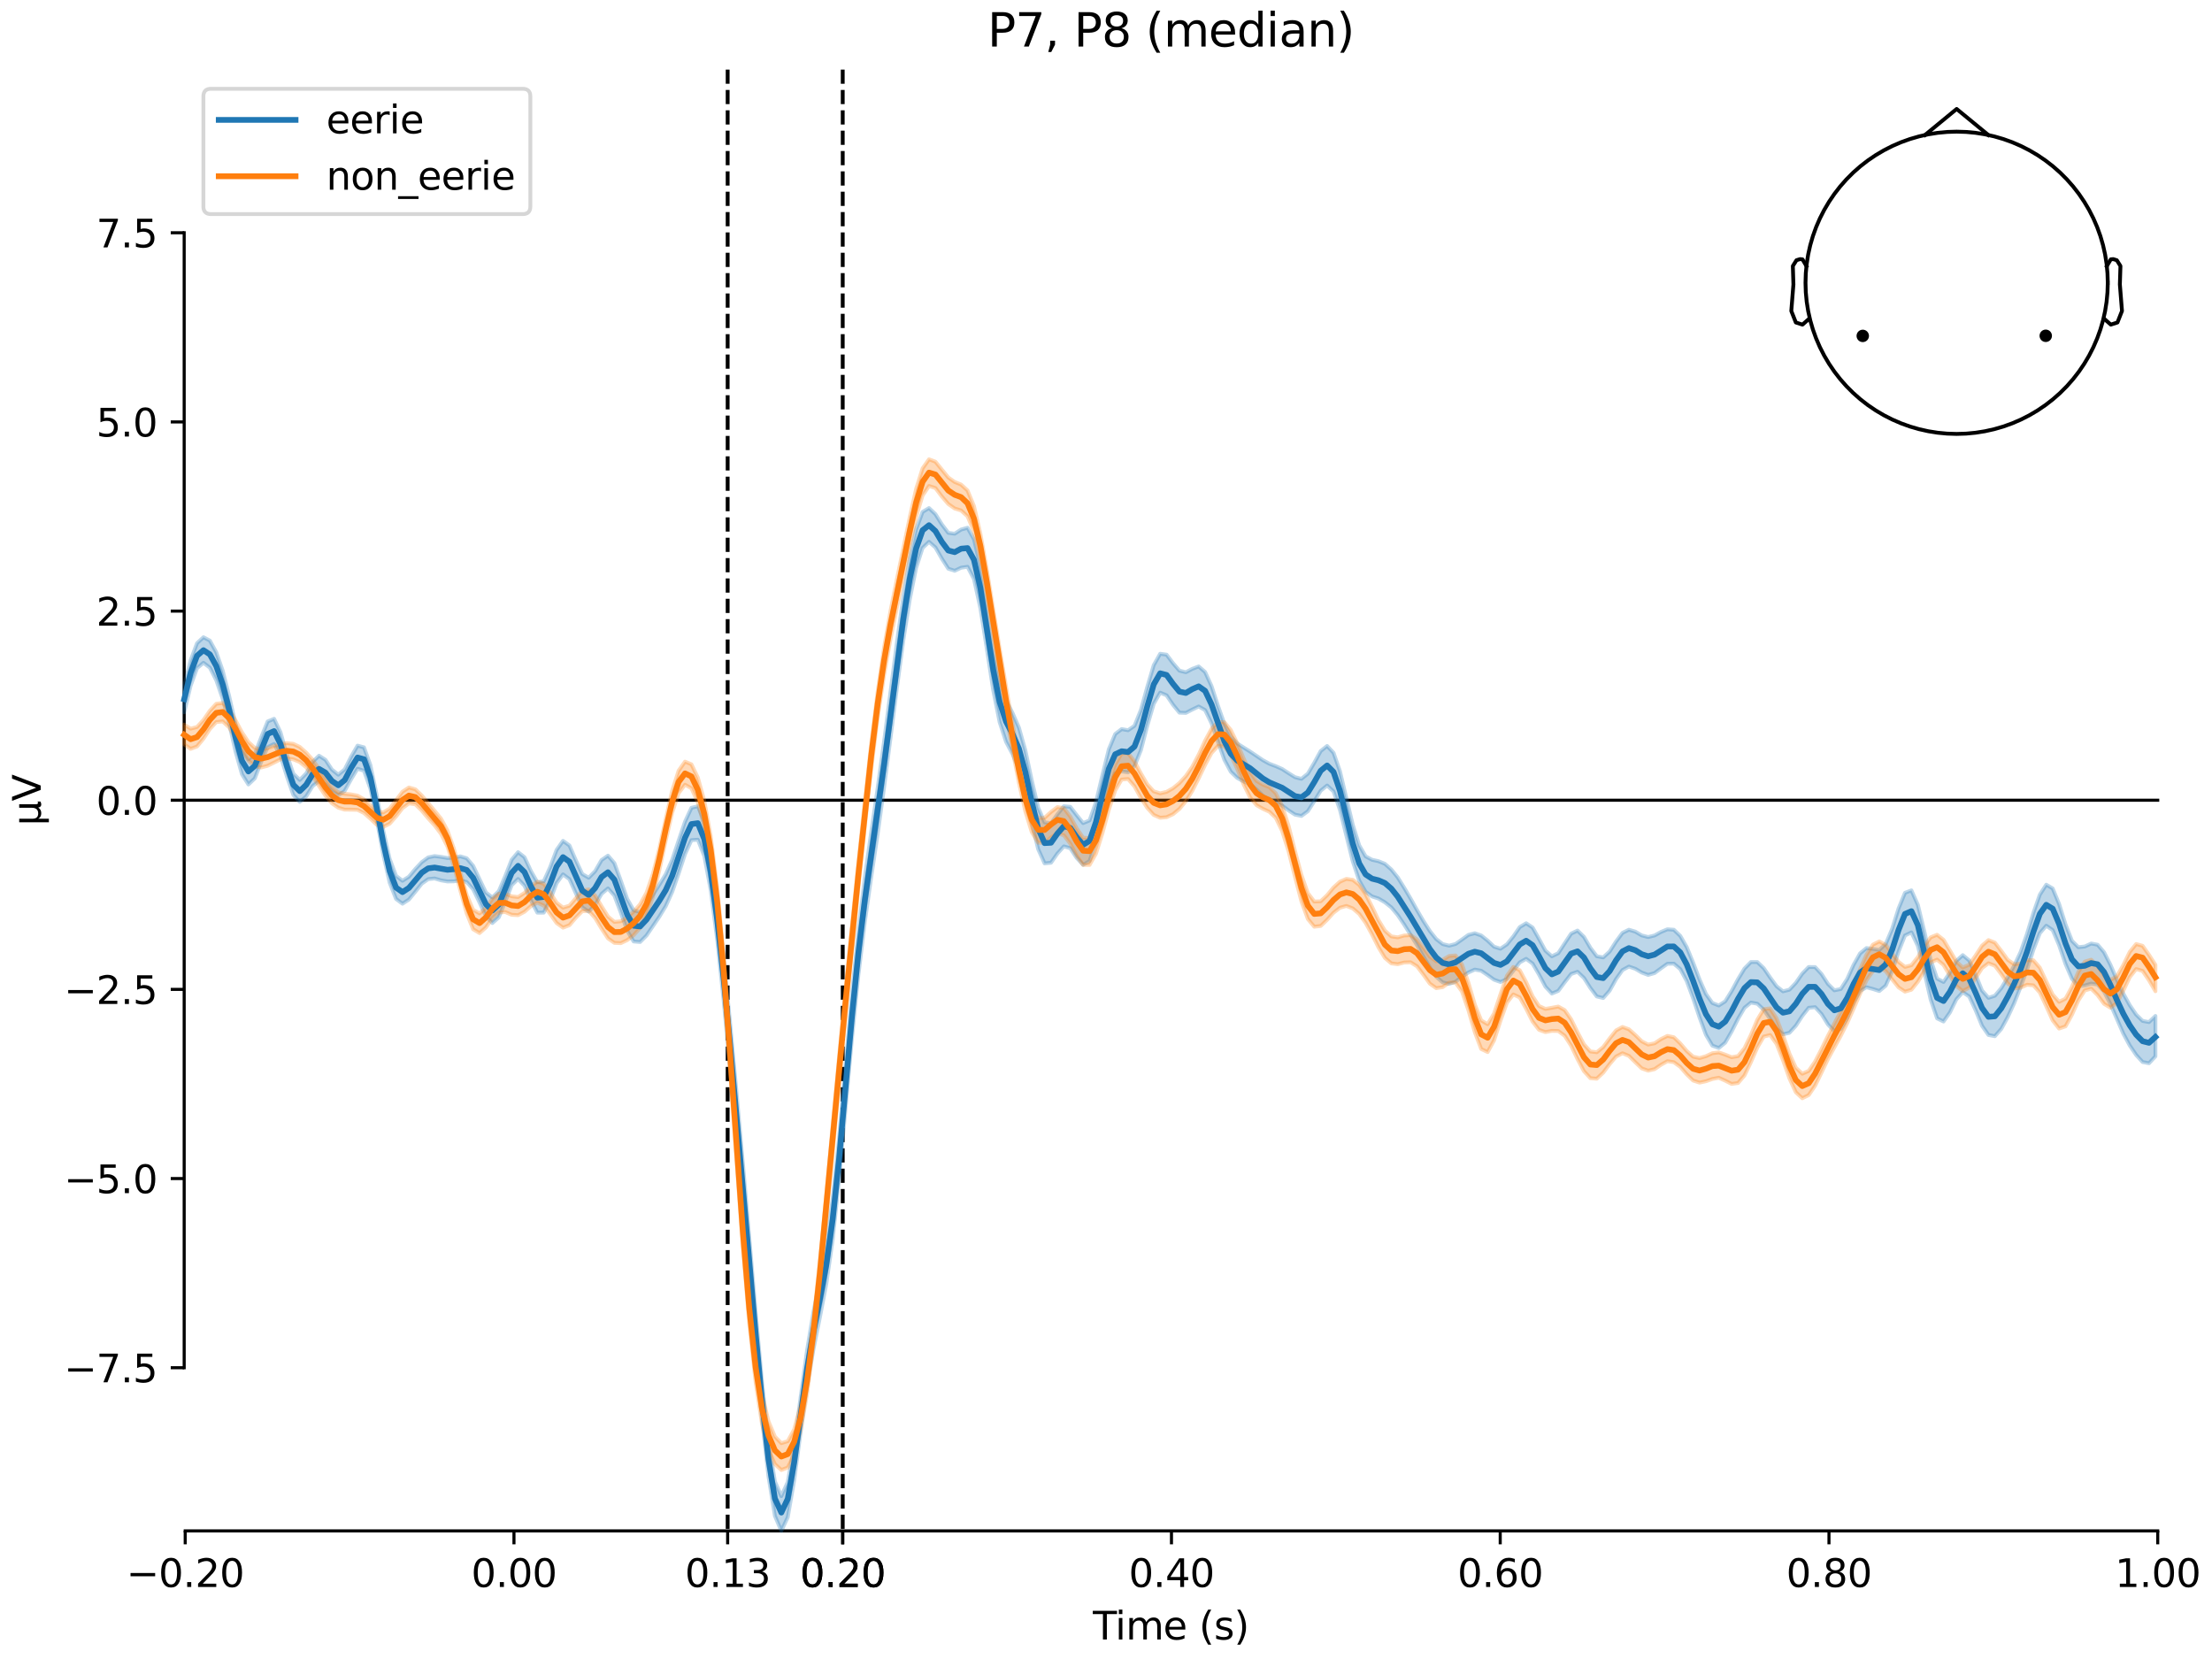 <?xml version="1.0" encoding="utf-8" standalone="no"?>
<!DOCTYPE svg PUBLIC "-//W3C//DTD SVG 1.1//EN"
  "http://www.w3.org/Graphics/SVG/1.1/DTD/svg11.dtd">
<svg xmlns:xlink="http://www.w3.org/1999/xlink" width="576pt" height="432pt" viewBox="0 0 576 432" xmlns="http://www.w3.org/2000/svg" version="1.1">
 <defs>
  <style type="text/css">*{stroke-linejoin: round; stroke-linecap: butt}</style>
 </defs>
 <g id="figure_1">
  <g id="patch_1">
   <path d="M 0 432 
L 576 432 
L 576 0 
L 0 0 
z
" style="fill: #ffffff"/>
  </g>
  <g id="axes_1">
   <g id="patch_2">
    <path d="M 47.961 398.644 
L 561.867 398.644 
L 561.867 18.118 
L 47.961 18.118 
L 47.961 398.644 
z
" style="fill: none; opacity: 0"/>
   </g>
   <g id="patch_3">
    <path d="M 47.961 356.145 
L 47.961 60.617 
" style="fill: none; stroke: #000000; stroke-width: 0.8; stroke-linejoin: miter; stroke-linecap: square"/>
   </g>
   <g id="LineCollection_1">
    <path d="M 189.479 18.118 
L 189.479 398.644 
" clip-path="url(#pfa85c4166c)" style="fill: none; stroke-dasharray: 3.7,1.6; stroke-dashoffset: 0; stroke: #000000"/>
    <path d="M 219.441 18.118 
L 219.441 398.644 
" clip-path="url(#pfa85c4166c)" style="fill: none; stroke-dasharray: 3.7,1.6; stroke-dashoffset: 0; stroke: #000000"/>
   </g>
   <g id="matplotlib.axis_1">
    <g id="xtick_1">
     <g id="line2d_1">
      <defs>
       <path id="m3b84e69b4a" d="M 0 0 
L 0 3.5 
" style="stroke: #000000; stroke-width: 0.8"/>
      </defs>
      <g>
       <use xlink:href="#m3b84e69b4a" x="48.229" y="398.644" style="stroke: #000000; stroke-width: 0.8"/>
      </g>
     </g>
     <g id="text_1">
      <!-- −0.20 -->
      <g transform="translate(32.906 413.242) scale(0.1 -0.1)">
       <defs>
        <path id="DejaVuSans-2212" d="M 678 2272 
L 4684 2272 
L 4684 1741 
L 678 1741 
L 678 2272 
z
" transform="scale(0.016)"/>
        <path id="DejaVuSans-30" d="M 2034 4250 
Q 1547 4250 1301 3770 
Q 1056 3291 1056 2328 
Q 1056 1369 1301 889 
Q 1547 409 2034 409 
Q 2525 409 2770 889 
Q 3016 1369 3016 2328 
Q 3016 3291 2770 3770 
Q 2525 4250 2034 4250 
z
M 2034 4750 
Q 2819 4750 3233 4129 
Q 3647 3509 3647 2328 
Q 3647 1150 3233 529 
Q 2819 -91 2034 -91 
Q 1250 -91 836 529 
Q 422 1150 422 2328 
Q 422 3509 836 4129 
Q 1250 4750 2034 4750 
z
" transform="scale(0.016)"/>
        <path id="DejaVuSans-2e" d="M 684 794 
L 1344 794 
L 1344 0 
L 684 0 
L 684 794 
z
" transform="scale(0.016)"/>
        <path id="DejaVuSans-32" d="M 1228 531 
L 3431 531 
L 3431 0 
L 469 0 
L 469 531 
Q 828 903 1448 1529 
Q 2069 2156 2228 2338 
Q 2531 2678 2651 2914 
Q 2772 3150 2772 3378 
Q 2772 3750 2511 3984 
Q 2250 4219 1831 4219 
Q 1534 4219 1204 4116 
Q 875 4013 500 3803 
L 500 4441 
Q 881 4594 1212 4672 
Q 1544 4750 1819 4750 
Q 2544 4750 2975 4387 
Q 3406 4025 3406 3419 
Q 3406 3131 3298 2873 
Q 3191 2616 2906 2266 
Q 2828 2175 2409 1742 
Q 1991 1309 1228 531 
z
" transform="scale(0.016)"/>
       </defs>
       <use xlink:href="#DejaVuSans-2212"/>
       <use xlink:href="#DejaVuSans-30" transform="translate(83.789 0)"/>
       <use xlink:href="#DejaVuSans-2e" transform="translate(147.412 0)"/>
       <use xlink:href="#DejaVuSans-32" transform="translate(179.199 0)"/>
       <use xlink:href="#DejaVuSans-30" transform="translate(242.822 0)"/>
      </g>
     </g>
    </g>
    <g id="xtick_2">
     <g id="line2d_2">
      <g>
       <use xlink:href="#m3b84e69b4a" x="133.835" y="398.644" style="stroke: #000000; stroke-width: 0.8"/>
      </g>
     </g>
     <g id="text_2">
      <!-- 0.00 -->
      <g transform="translate(122.702 413.242) scale(0.1 -0.1)">
       <use xlink:href="#DejaVuSans-30"/>
       <use xlink:href="#DejaVuSans-2e" transform="translate(63.623 0)"/>
       <use xlink:href="#DejaVuSans-30" transform="translate(95.41 0)"/>
       <use xlink:href="#DejaVuSans-30" transform="translate(159.033 0)"/>
      </g>
     </g>
    </g>
    <g id="xtick_3">
     <g id="line2d_3">
      <g>
       <use xlink:href="#m3b84e69b4a" x="189.479" y="398.644" style="stroke: #000000; stroke-width: 0.8"/>
      </g>
     </g>
     <g id="text_3">
      <!-- 0.13 -->
      <g transform="translate(178.346 413.242) scale(0.1 -0.1)">
       <defs>
        <path id="DejaVuSans-31" d="M 794 531 
L 1825 531 
L 1825 4091 
L 703 3866 
L 703 4441 
L 1819 4666 
L 2450 4666 
L 2450 531 
L 3481 531 
L 3481 0 
L 794 0 
L 794 531 
z
" transform="scale(0.016)"/>
        <path id="DejaVuSans-33" d="M 2597 2516 
Q 3050 2419 3304 2112 
Q 3559 1806 3559 1356 
Q 3559 666 3084 287 
Q 2609 -91 1734 -91 
Q 1441 -91 1130 -33 
Q 819 25 488 141 
L 488 750 
Q 750 597 1062 519 
Q 1375 441 1716 441 
Q 2309 441 2620 675 
Q 2931 909 2931 1356 
Q 2931 1769 2642 2001 
Q 2353 2234 1838 2234 
L 1294 2234 
L 1294 2753 
L 1863 2753 
Q 2328 2753 2575 2939 
Q 2822 3125 2822 3475 
Q 2822 3834 2567 4026 
Q 2313 4219 1838 4219 
Q 1578 4219 1281 4162 
Q 984 4106 628 3988 
L 628 4550 
Q 988 4650 1302 4700 
Q 1616 4750 1894 4750 
Q 2613 4750 3031 4423 
Q 3450 4097 3450 3541 
Q 3450 3153 3228 2886 
Q 3006 2619 2597 2516 
z
" transform="scale(0.016)"/>
       </defs>
       <use xlink:href="#DejaVuSans-30"/>
       <use xlink:href="#DejaVuSans-2e" transform="translate(63.623 0)"/>
       <use xlink:href="#DejaVuSans-31" transform="translate(95.41 0)"/>
       <use xlink:href="#DejaVuSans-33" transform="translate(159.033 0)"/>
      </g>
     </g>
    </g>
    <g id="xtick_4">
     <g id="line2d_4">
      <g>
       <use xlink:href="#m3b84e69b4a" x="219.441" y="398.644" style="stroke: #000000; stroke-width: 0.8"/>
      </g>
     </g>
     <g id="text_4">
      <!-- 0.20 -->
      <g transform="translate(208.309 413.242) scale(0.1 -0.1)">
       <use xlink:href="#DejaVuSans-30"/>
       <use xlink:href="#DejaVuSans-2e" transform="translate(63.623 0)"/>
       <use xlink:href="#DejaVuSans-32" transform="translate(95.41 0)"/>
       <use xlink:href="#DejaVuSans-30" transform="translate(159.033 0)"/>
      </g>
     </g>
    </g>
    <g id="xtick_5">
     <g id="line2d_5">
      <g>
       <use xlink:href="#m3b84e69b4a" x="219.441" y="398.644" style="stroke: #000000; stroke-width: 0.8"/>
      </g>
     </g>
     <g id="text_5">
      <!-- 0.20 -->
      <g transform="translate(208.309 413.242) scale(0.1 -0.1)">
       <use xlink:href="#DejaVuSans-30"/>
       <use xlink:href="#DejaVuSans-2e" transform="translate(63.623 0)"/>
       <use xlink:href="#DejaVuSans-32" transform="translate(95.41 0)"/>
       <use xlink:href="#DejaVuSans-30" transform="translate(159.033 0)"/>
      </g>
     </g>
    </g>
    <g id="xtick_6">
     <g id="line2d_6">
      <g>
       <use xlink:href="#m3b84e69b4a" x="305.048" y="398.644" style="stroke: #000000; stroke-width: 0.8"/>
      </g>
     </g>
     <g id="text_6">
      <!-- 0.40 -->
      <g transform="translate(293.915 413.242) scale(0.1 -0.1)">
       <defs>
        <path id="DejaVuSans-34" d="M 2419 4116 
L 825 1625 
L 2419 1625 
L 2419 4116 
z
M 2253 4666 
L 3047 4666 
L 3047 1625 
L 3713 1625 
L 3713 1100 
L 3047 1100 
L 3047 0 
L 2419 0 
L 2419 1100 
L 313 1100 
L 313 1709 
L 2253 4666 
z
" transform="scale(0.016)"/>
       </defs>
       <use xlink:href="#DejaVuSans-30"/>
       <use xlink:href="#DejaVuSans-2e" transform="translate(63.623 0)"/>
       <use xlink:href="#DejaVuSans-34" transform="translate(95.41 0)"/>
       <use xlink:href="#DejaVuSans-30" transform="translate(159.033 0)"/>
      </g>
     </g>
    </g>
    <g id="xtick_7">
     <g id="line2d_7">
      <g>
       <use xlink:href="#m3b84e69b4a" x="390.654" y="398.644" style="stroke: #000000; stroke-width: 0.8"/>
      </g>
     </g>
     <g id="text_7">
      <!-- 0.60 -->
      <g transform="translate(379.521 413.242) scale(0.1 -0.1)">
       <defs>
        <path id="DejaVuSans-36" d="M 2113 2584 
Q 1688 2584 1439 2293 
Q 1191 2003 1191 1497 
Q 1191 994 1439 701 
Q 1688 409 2113 409 
Q 2538 409 2786 701 
Q 3034 994 3034 1497 
Q 3034 2003 2786 2293 
Q 2538 2584 2113 2584 
z
M 3366 4563 
L 3366 3988 
Q 3128 4100 2886 4159 
Q 2644 4219 2406 4219 
Q 1781 4219 1451 3797 
Q 1122 3375 1075 2522 
Q 1259 2794 1537 2939 
Q 1816 3084 2150 3084 
Q 2853 3084 3261 2657 
Q 3669 2231 3669 1497 
Q 3669 778 3244 343 
Q 2819 -91 2113 -91 
Q 1303 -91 875 529 
Q 447 1150 447 2328 
Q 447 3434 972 4092 
Q 1497 4750 2381 4750 
Q 2619 4750 2861 4703 
Q 3103 4656 3366 4563 
z
" transform="scale(0.016)"/>
       </defs>
       <use xlink:href="#DejaVuSans-30"/>
       <use xlink:href="#DejaVuSans-2e" transform="translate(63.623 0)"/>
       <use xlink:href="#DejaVuSans-36" transform="translate(95.41 0)"/>
       <use xlink:href="#DejaVuSans-30" transform="translate(159.033 0)"/>
      </g>
     </g>
    </g>
    <g id="xtick_8">
     <g id="line2d_8">
      <g>
       <use xlink:href="#m3b84e69b4a" x="476.261" y="398.644" style="stroke: #000000; stroke-width: 0.8"/>
      </g>
     </g>
     <g id="text_8">
      <!-- 0.80 -->
      <g transform="translate(465.128 413.242) scale(0.1 -0.1)">
       <defs>
        <path id="DejaVuSans-38" d="M 2034 2216 
Q 1584 2216 1326 1975 
Q 1069 1734 1069 1313 
Q 1069 891 1326 650 
Q 1584 409 2034 409 
Q 2484 409 2743 651 
Q 3003 894 3003 1313 
Q 3003 1734 2745 1975 
Q 2488 2216 2034 2216 
z
M 1403 2484 
Q 997 2584 770 2862 
Q 544 3141 544 3541 
Q 544 4100 942 4425 
Q 1341 4750 2034 4750 
Q 2731 4750 3128 4425 
Q 3525 4100 3525 3541 
Q 3525 3141 3298 2862 
Q 3072 2584 2669 2484 
Q 3125 2378 3379 2068 
Q 3634 1759 3634 1313 
Q 3634 634 3220 271 
Q 2806 -91 2034 -91 
Q 1263 -91 848 271 
Q 434 634 434 1313 
Q 434 1759 690 2068 
Q 947 2378 1403 2484 
z
M 1172 3481 
Q 1172 3119 1398 2916 
Q 1625 2713 2034 2713 
Q 2441 2713 2670 2916 
Q 2900 3119 2900 3481 
Q 2900 3844 2670 4047 
Q 2441 4250 2034 4250 
Q 1625 4250 1398 4047 
Q 1172 3844 1172 3481 
z
" transform="scale(0.016)"/>
       </defs>
       <use xlink:href="#DejaVuSans-30"/>
       <use xlink:href="#DejaVuSans-2e" transform="translate(63.623 0)"/>
       <use xlink:href="#DejaVuSans-38" transform="translate(95.41 0)"/>
       <use xlink:href="#DejaVuSans-30" transform="translate(159.033 0)"/>
      </g>
     </g>
    </g>
    <g id="xtick_9">
     <g id="line2d_9">
      <g>
       <use xlink:href="#m3b84e69b4a" x="561.867" y="398.644" style="stroke: #000000; stroke-width: 0.8"/>
      </g>
     </g>
     <g id="text_9">
      <!-- 1.00 -->
      <g transform="translate(550.734 413.242) scale(0.1 -0.1)">
       <use xlink:href="#DejaVuSans-31"/>
       <use xlink:href="#DejaVuSans-2e" transform="translate(63.623 0)"/>
       <use xlink:href="#DejaVuSans-30" transform="translate(95.41 0)"/>
       <use xlink:href="#DejaVuSans-30" transform="translate(159.033 0)"/>
      </g>
     </g>
    </g>
    <g id="text_10">
     <!-- Time (s) -->
     <g transform="translate(284.585 426.92) scale(0.1 -0.1)">
      <defs>
       <path id="DejaVuSans-54" d="M -19 4666 
L 3928 4666 
L 3928 4134 
L 2272 4134 
L 2272 0 
L 1638 0 
L 1638 4134 
L -19 4134 
L -19 4666 
z
" transform="scale(0.016)"/>
       <path id="DejaVuSans-69" d="M 603 3500 
L 1178 3500 
L 1178 0 
L 603 0 
L 603 3500 
z
M 603 4863 
L 1178 4863 
L 1178 4134 
L 603 4134 
L 603 4863 
z
" transform="scale(0.016)"/>
       <path id="DejaVuSans-6d" d="M 3328 2828 
Q 3544 3216 3844 3400 
Q 4144 3584 4550 3584 
Q 5097 3584 5394 3201 
Q 5691 2819 5691 2113 
L 5691 0 
L 5113 0 
L 5113 2094 
Q 5113 2597 4934 2840 
Q 4756 3084 4391 3084 
Q 3944 3084 3684 2787 
Q 3425 2491 3425 1978 
L 3425 0 
L 2847 0 
L 2847 2094 
Q 2847 2600 2669 2842 
Q 2491 3084 2119 3084 
Q 1678 3084 1418 2786 
Q 1159 2488 1159 1978 
L 1159 0 
L 581 0 
L 581 3500 
L 1159 3500 
L 1159 2956 
Q 1356 3278 1631 3431 
Q 1906 3584 2284 3584 
Q 2666 3584 2933 3390 
Q 3200 3197 3328 2828 
z
" transform="scale(0.016)"/>
       <path id="DejaVuSans-65" d="M 3597 1894 
L 3597 1613 
L 953 1613 
Q 991 1019 1311 708 
Q 1631 397 2203 397 
Q 2534 397 2845 478 
Q 3156 559 3463 722 
L 3463 178 
Q 3153 47 2828 -22 
Q 2503 -91 2169 -91 
Q 1331 -91 842 396 
Q 353 884 353 1716 
Q 353 2575 817 3079 
Q 1281 3584 2069 3584 
Q 2775 3584 3186 3129 
Q 3597 2675 3597 1894 
z
M 3022 2063 
Q 3016 2534 2758 2815 
Q 2500 3097 2075 3097 
Q 1594 3097 1305 2825 
Q 1016 2553 972 2059 
L 3022 2063 
z
" transform="scale(0.016)"/>
       <path id="DejaVuSans-20" transform="scale(0.016)"/>
       <path id="DejaVuSans-28" d="M 1984 4856 
Q 1566 4138 1362 3434 
Q 1159 2731 1159 2009 
Q 1159 1288 1364 580 
Q 1569 -128 1984 -844 
L 1484 -844 
Q 1016 -109 783 600 
Q 550 1309 550 2009 
Q 550 2706 781 3412 
Q 1013 4119 1484 4856 
L 1984 4856 
z
" transform="scale(0.016)"/>
       <path id="DejaVuSans-73" d="M 2834 3397 
L 2834 2853 
Q 2591 2978 2328 3040 
Q 2066 3103 1784 3103 
Q 1356 3103 1142 2972 
Q 928 2841 928 2578 
Q 928 2378 1081 2264 
Q 1234 2150 1697 2047 
L 1894 2003 
Q 2506 1872 2764 1633 
Q 3022 1394 3022 966 
Q 3022 478 2636 193 
Q 2250 -91 1575 -91 
Q 1294 -91 989 -36 
Q 684 19 347 128 
L 347 722 
Q 666 556 975 473 
Q 1284 391 1588 391 
Q 1994 391 2212 530 
Q 2431 669 2431 922 
Q 2431 1156 2273 1281 
Q 2116 1406 1581 1522 
L 1381 1569 
Q 847 1681 609 1914 
Q 372 2147 372 2553 
Q 372 3047 722 3315 
Q 1072 3584 1716 3584 
Q 2034 3584 2315 3537 
Q 2597 3491 2834 3397 
z
" transform="scale(0.016)"/>
       <path id="DejaVuSans-29" d="M 513 4856 
L 1013 4856 
Q 1481 4119 1714 3412 
Q 1947 2706 1947 2009 
Q 1947 1309 1714 600 
Q 1481 -109 1013 -844 
L 513 -844 
Q 928 -128 1133 580 
Q 1338 1288 1338 2009 
Q 1338 2731 1133 3434 
Q 928 4138 513 4856 
z
" transform="scale(0.016)"/>
      </defs>
      <use xlink:href="#DejaVuSans-54"/>
      <use xlink:href="#DejaVuSans-69" transform="translate(57.959 0)"/>
      <use xlink:href="#DejaVuSans-6d" transform="translate(85.742 0)"/>
      <use xlink:href="#DejaVuSans-65" transform="translate(183.154 0)"/>
      <use xlink:href="#DejaVuSans-20" transform="translate(244.678 0)"/>
      <use xlink:href="#DejaVuSans-28" transform="translate(276.465 0)"/>
      <use xlink:href="#DejaVuSans-73" transform="translate(315.479 0)"/>
      <use xlink:href="#DejaVuSans-29" transform="translate(367.578 0)"/>
     </g>
    </g>
   </g>
   <g id="matplotlib.axis_2">
    <g id="ytick_1">
     <g id="line2d_10">
      <defs>
       <path id="m510141a4bd" d="M 0 0 
L -3.5 0 
" style="stroke: #000000; stroke-width: 0.8"/>
      </defs>
      <g>
       <use xlink:href="#m510141a4bd" x="47.961" y="356.145" style="stroke: #000000; stroke-width: 0.8"/>
      </g>
     </g>
     <g id="text_11">
      <!-- −7.5 -->
      <g transform="translate(16.678 359.944) scale(0.1 -0.1)">
       <defs>
        <path id="DejaVuSans-37" d="M 525 4666 
L 3525 4666 
L 3525 4397 
L 1831 0 
L 1172 0 
L 2766 4134 
L 525 4134 
L 525 4666 
z
" transform="scale(0.016)"/>
        <path id="DejaVuSans-35" d="M 691 4666 
L 3169 4666 
L 3169 4134 
L 1269 4134 
L 1269 2991 
Q 1406 3038 1543 3061 
Q 1681 3084 1819 3084 
Q 2600 3084 3056 2656 
Q 3513 2228 3513 1497 
Q 3513 744 3044 326 
Q 2575 -91 1722 -91 
Q 1428 -91 1123 -41 
Q 819 9 494 109 
L 494 744 
Q 775 591 1075 516 
Q 1375 441 1709 441 
Q 2250 441 2565 725 
Q 2881 1009 2881 1497 
Q 2881 1984 2565 2268 
Q 2250 2553 1709 2553 
Q 1456 2553 1204 2497 
Q 953 2441 691 2322 
L 691 4666 
z
" transform="scale(0.016)"/>
       </defs>
       <use xlink:href="#DejaVuSans-2212"/>
       <use xlink:href="#DejaVuSans-37" transform="translate(83.789 0)"/>
       <use xlink:href="#DejaVuSans-2e" transform="translate(147.412 0)"/>
       <use xlink:href="#DejaVuSans-35" transform="translate(179.199 0)"/>
      </g>
     </g>
    </g>
    <g id="ytick_2">
     <g id="line2d_11">
      <g>
       <use xlink:href="#m510141a4bd" x="47.961" y="306.89" style="stroke: #000000; stroke-width: 0.8"/>
      </g>
     </g>
     <g id="text_12">
      <!-- −5.0 -->
      <g transform="translate(16.678 310.689) scale(0.1 -0.1)">
       <use xlink:href="#DejaVuSans-2212"/>
       <use xlink:href="#DejaVuSans-35" transform="translate(83.789 0)"/>
       <use xlink:href="#DejaVuSans-2e" transform="translate(147.412 0)"/>
       <use xlink:href="#DejaVuSans-30" transform="translate(179.199 0)"/>
      </g>
     </g>
    </g>
    <g id="ytick_3">
     <g id="line2d_12">
      <g>
       <use xlink:href="#m510141a4bd" x="47.961" y="257.636" style="stroke: #000000; stroke-width: 0.8"/>
      </g>
     </g>
     <g id="text_13">
      <!-- −2.5 -->
      <g transform="translate(16.678 261.435) scale(0.1 -0.1)">
       <use xlink:href="#DejaVuSans-2212"/>
       <use xlink:href="#DejaVuSans-32" transform="translate(83.789 0)"/>
       <use xlink:href="#DejaVuSans-2e" transform="translate(147.412 0)"/>
       <use xlink:href="#DejaVuSans-35" transform="translate(179.199 0)"/>
      </g>
     </g>
    </g>
    <g id="ytick_4">
     <g id="line2d_13">
      <g>
       <use xlink:href="#m510141a4bd" x="47.961" y="208.381" style="stroke: #000000; stroke-width: 0.8"/>
      </g>
     </g>
     <g id="text_14">
      <!-- 0.0 -->
      <g transform="translate(25.058 212.18) scale(0.1 -0.1)">
       <use xlink:href="#DejaVuSans-30"/>
       <use xlink:href="#DejaVuSans-2e" transform="translate(63.623 0)"/>
       <use xlink:href="#DejaVuSans-30" transform="translate(95.41 0)"/>
      </g>
     </g>
    </g>
    <g id="ytick_5">
     <g id="line2d_14">
      <g>
       <use xlink:href="#m510141a4bd" x="47.961" y="159.126" style="stroke: #000000; stroke-width: 0.8"/>
      </g>
     </g>
     <g id="text_15">
      <!-- 2.5 -->
      <g transform="translate(25.058 162.925) scale(0.1 -0.1)">
       <use xlink:href="#DejaVuSans-32"/>
       <use xlink:href="#DejaVuSans-2e" transform="translate(63.623 0)"/>
       <use xlink:href="#DejaVuSans-35" transform="translate(95.41 0)"/>
      </g>
     </g>
    </g>
    <g id="ytick_6">
     <g id="line2d_15">
      <g>
       <use xlink:href="#m510141a4bd" x="47.961" y="109.872" style="stroke: #000000; stroke-width: 0.8"/>
      </g>
     </g>
     <g id="text_16">
      <!-- 5.0 -->
      <g transform="translate(25.058 113.671) scale(0.1 -0.1)">
       <use xlink:href="#DejaVuSans-35"/>
       <use xlink:href="#DejaVuSans-2e" transform="translate(63.623 0)"/>
       <use xlink:href="#DejaVuSans-30" transform="translate(95.41 0)"/>
      </g>
     </g>
    </g>
    <g id="ytick_7">
     <g id="line2d_16">
      <g>
       <use xlink:href="#m510141a4bd" x="47.961" y="60.617" style="stroke: #000000; stroke-width: 0.8"/>
      </g>
     </g>
     <g id="text_17">
      <!-- 7.5 -->
      <g transform="translate(25.058 64.416) scale(0.1 -0.1)">
       <use xlink:href="#DejaVuSans-37"/>
       <use xlink:href="#DejaVuSans-2e" transform="translate(63.623 0)"/>
       <use xlink:href="#DejaVuSans-35" transform="translate(95.41 0)"/>
      </g>
     </g>
    </g>
    <g id="text_18">
     <!-- µV -->
     <g transform="translate(10.599 214.982) rotate(-90) scale(0.1 -0.1)">
      <defs>
       <path id="DejaVuSans-b5" d="M 544 -1331 
L 544 3500 
L 1119 3500 
L 1119 1325 
Q 1119 872 1334 640 
Q 1550 409 1972 409 
Q 2434 409 2667 671 
Q 2900 934 2900 1459 
L 2900 3500 
L 3475 3500 
L 3475 806 
Q 3475 619 3529 530 
Q 3584 441 3700 441 
Q 3728 441 3778 458 
Q 3828 475 3916 513 
L 3916 50 
Q 3788 -22 3673 -56 
Q 3559 -91 3450 -91 
Q 3234 -91 3106 31 
Q 2978 153 2931 403 
Q 2775 156 2548 32 
Q 2322 -91 2016 -91 
Q 1697 -91 1473 31 
Q 1250 153 1119 397 
L 1119 -1331 
L 544 -1331 
z
" transform="scale(0.016)"/>
       <path id="DejaVuSans-56" d="M 1831 0 
L 50 4666 
L 709 4666 
L 2188 738 
L 3669 4666 
L 4325 4666 
L 2547 0 
L 1831 0 
z
" transform="scale(0.016)"/>
      </defs>
      <use xlink:href="#DejaVuSans-b5"/>
      <use xlink:href="#DejaVuSans-56" transform="translate(63.623 0)"/>
     </g>
    </g>
   </g>
   <g id="patch_4">
    <path d="M 48.229 398.644 
L 561.867 398.644 
" style="fill: none; stroke: #000000; stroke-width: 0.8; stroke-linejoin: miter; stroke-linecap: square"/>
   </g>
   <g id="patch_5">
    <path d="M 47.961 208.381 
L 561.867 208.381 
" style="fill: none; stroke: #000000; stroke-width: 0.8; stroke-linejoin: miter; stroke-linecap: square"/>
   </g>
   <g id="text_19">
    <!-- P7, P8 (median) -->
    <g transform="translate(257.149 12.118) scale(0.12 -0.12)">
     <defs>
      <path id="DejaVuSans-50" d="M 1259 4147 
L 1259 2394 
L 2053 2394 
Q 2494 2394 2734 2622 
Q 2975 2850 2975 3272 
Q 2975 3691 2734 3919 
Q 2494 4147 2053 4147 
L 1259 4147 
z
M 628 4666 
L 2053 4666 
Q 2838 4666 3239 4311 
Q 3641 3956 3641 3272 
Q 3641 2581 3239 2228 
Q 2838 1875 2053 1875 
L 1259 1875 
L 1259 0 
L 628 0 
L 628 4666 
z
" transform="scale(0.016)"/>
      <path id="DejaVuSans-2c" d="M 750 794 
L 1409 794 
L 1409 256 
L 897 -744 
L 494 -744 
L 750 256 
L 750 794 
z
" transform="scale(0.016)"/>
      <path id="DejaVuSans-64" d="M 2906 2969 
L 2906 4863 
L 3481 4863 
L 3481 0 
L 2906 0 
L 2906 525 
Q 2725 213 2448 61 
Q 2172 -91 1784 -91 
Q 1150 -91 751 415 
Q 353 922 353 1747 
Q 353 2572 751 3078 
Q 1150 3584 1784 3584 
Q 2172 3584 2448 3432 
Q 2725 3281 2906 2969 
z
M 947 1747 
Q 947 1113 1208 752 
Q 1469 391 1925 391 
Q 2381 391 2643 752 
Q 2906 1113 2906 1747 
Q 2906 2381 2643 2742 
Q 2381 3103 1925 3103 
Q 1469 3103 1208 2742 
Q 947 2381 947 1747 
z
" transform="scale(0.016)"/>
      <path id="DejaVuSans-61" d="M 2194 1759 
Q 1497 1759 1228 1600 
Q 959 1441 959 1056 
Q 959 750 1161 570 
Q 1363 391 1709 391 
Q 2188 391 2477 730 
Q 2766 1069 2766 1631 
L 2766 1759 
L 2194 1759 
z
M 3341 1997 
L 3341 0 
L 2766 0 
L 2766 531 
Q 2569 213 2275 61 
Q 1981 -91 1556 -91 
Q 1019 -91 701 211 
Q 384 513 384 1019 
Q 384 1609 779 1909 
Q 1175 2209 1959 2209 
L 2766 2209 
L 2766 2266 
Q 2766 2663 2505 2880 
Q 2244 3097 1772 3097 
Q 1472 3097 1187 3025 
Q 903 2953 641 2809 
L 641 3341 
Q 956 3463 1253 3523 
Q 1550 3584 1831 3584 
Q 2591 3584 2966 3190 
Q 3341 2797 3341 1997 
z
" transform="scale(0.016)"/>
      <path id="DejaVuSans-6e" d="M 3513 2113 
L 3513 0 
L 2938 0 
L 2938 2094 
Q 2938 2591 2744 2837 
Q 2550 3084 2163 3084 
Q 1697 3084 1428 2787 
Q 1159 2491 1159 1978 
L 1159 0 
L 581 0 
L 581 3500 
L 1159 3500 
L 1159 2956 
Q 1366 3272 1645 3428 
Q 1925 3584 2291 3584 
Q 2894 3584 3203 3211 
Q 3513 2838 3513 2113 
z
" transform="scale(0.016)"/>
     </defs>
     <use xlink:href="#DejaVuSans-50"/>
     <use xlink:href="#DejaVuSans-37" transform="translate(60.303 0)"/>
     <use xlink:href="#DejaVuSans-2c" transform="translate(123.926 0)"/>
     <use xlink:href="#DejaVuSans-20" transform="translate(155.713 0)"/>
     <use xlink:href="#DejaVuSans-50" transform="translate(187.5 0)"/>
     <use xlink:href="#DejaVuSans-38" transform="translate(247.803 0)"/>
     <use xlink:href="#DejaVuSans-20" transform="translate(311.426 0)"/>
     <use xlink:href="#DejaVuSans-28" transform="translate(343.213 0)"/>
     <use xlink:href="#DejaVuSans-6d" transform="translate(382.227 0)"/>
     <use xlink:href="#DejaVuSans-65" transform="translate(479.639 0)"/>
     <use xlink:href="#DejaVuSans-64" transform="translate(541.162 0)"/>
     <use xlink:href="#DejaVuSans-69" transform="translate(604.639 0)"/>
     <use xlink:href="#DejaVuSans-61" transform="translate(632.422 0)"/>
     <use xlink:href="#DejaVuSans-6e" transform="translate(693.701 0)"/>
     <use xlink:href="#DejaVuSans-29" transform="translate(757.08 0)"/>
    </g>
   </g>
   <g id="legend_1">
    <g id="patch_6">
     <path d="M 54.961 55.753 
L 136.103 55.753 
Q 138.103 55.753 138.103 53.753 
L 138.103 25.118 
Q 138.103 23.118 136.103 23.118 
L 54.961 23.118 
Q 52.961 23.118 52.961 25.118 
L 52.961 53.753 
Q 52.961 55.753 54.961 55.753 
z
" style="fill: #ffffff; opacity: 0.8; stroke: #cccccc; stroke-linejoin: miter"/>
    </g>
    <g id="line2d_17">
     <path d="M 56.961 31.217 
L 66.961 31.217 
L 76.961 31.217 
" style="fill: none; stroke: #1f77b4; stroke-width: 1.5; stroke-linecap: square"/>
    </g>
    <g id="text_20">
     <!-- eerie -->
     <g transform="translate(84.961 34.717) scale(0.1 -0.1)">
      <defs>
       <path id="DejaVuSans-72" d="M 2631 2963 
Q 2534 3019 2420 3045 
Q 2306 3072 2169 3072 
Q 1681 3072 1420 2755 
Q 1159 2438 1159 1844 
L 1159 0 
L 581 0 
L 581 3500 
L 1159 3500 
L 1159 2956 
Q 1341 3275 1631 3429 
Q 1922 3584 2338 3584 
Q 2397 3584 2469 3576 
Q 2541 3569 2628 3553 
L 2631 2963 
z
" transform="scale(0.016)"/>
      </defs>
      <use xlink:href="#DejaVuSans-65"/>
      <use xlink:href="#DejaVuSans-65" transform="translate(61.523 0)"/>
      <use xlink:href="#DejaVuSans-72" transform="translate(123.047 0)"/>
      <use xlink:href="#DejaVuSans-69" transform="translate(164.16 0)"/>
      <use xlink:href="#DejaVuSans-65" transform="translate(191.943 0)"/>
     </g>
    </g>
    <g id="line2d_18">
     <path d="M 56.961 45.895 
L 66.961 45.895 
L 76.961 45.895 
" style="fill: none; stroke: #ff7f0e; stroke-width: 1.5; stroke-linecap: square"/>
    </g>
    <g id="text_21">
     <!-- non_eerie -->
     <g transform="translate(84.961 49.395) scale(0.1 -0.1)">
      <defs>
       <path id="DejaVuSans-6f" d="M 1959 3097 
Q 1497 3097 1228 2736 
Q 959 2375 959 1747 
Q 959 1119 1226 758 
Q 1494 397 1959 397 
Q 2419 397 2687 759 
Q 2956 1122 2956 1747 
Q 2956 2369 2687 2733 
Q 2419 3097 1959 3097 
z
M 1959 3584 
Q 2709 3584 3137 3096 
Q 3566 2609 3566 1747 
Q 3566 888 3137 398 
Q 2709 -91 1959 -91 
Q 1206 -91 779 398 
Q 353 888 353 1747 
Q 353 2609 779 3096 
Q 1206 3584 1959 3584 
z
" transform="scale(0.016)"/>
       <path id="DejaVuSans-5f" d="M 3263 -1063 
L 3263 -1509 
L -63 -1509 
L -63 -1063 
L 3263 -1063 
z
" transform="scale(0.016)"/>
      </defs>
      <use xlink:href="#DejaVuSans-6e"/>
      <use xlink:href="#DejaVuSans-6f" transform="translate(63.379 0)"/>
      <use xlink:href="#DejaVuSans-6e" transform="translate(124.561 0)"/>
      <use xlink:href="#DejaVuSans-5f" transform="translate(187.939 0)"/>
      <use xlink:href="#DejaVuSans-65" transform="translate(237.939 0)"/>
      <use xlink:href="#DejaVuSans-65" transform="translate(299.463 0)"/>
      <use xlink:href="#DejaVuSans-72" transform="translate(360.986 0)"/>
      <use xlink:href="#DejaVuSans-69" transform="translate(402.1 0)"/>
      <use xlink:href="#DejaVuSans-65" transform="translate(429.883 0)"/>
     </g>
    </g>
   </g>
   <g id="FillBetweenPolyCollection_1">
    <defs>
     <path id="m0edffc4486" d="M 47.961 -253.284 
L 47.961 -246.513 
L 49.633 -253.42 
L 51.305 -258.011 
L 52.977 -259.404 
L 54.649 -258.134 
L 56.321 -254.845 
L 57.993 -250.038 
L 59.665 -243.609 
L 61.337 -236.297 
L 63.009 -230.383 
L 64.681 -227.729 
L 66.353 -229.314 
L 68.025 -233.625 
L 69.697 -237.453 
L 71.369 -238.265 
L 73.041 -235.151 
L 74.713 -229.804 
L 76.385 -225 
L 78.057 -223.193 
L 79.729 -224.622 
L 81.401 -227.306 
L 83.073 -228.628 
L 84.745 -227.752 
L 86.417 -225.886 
L 88.089 -224.892 
L 89.761 -226.059 
L 91.433 -229.088 
L 93.105 -231.826 
L 94.777 -231.288 
L 96.449 -226.599 
L 98.121 -218.46 
L 99.793 -209.507 
L 101.465 -202.151 
L 103.137 -197.911 
L 104.809 -196.676 
L 106.481 -197.762 
L 108.153 -199.797 
L 109.825 -201.901 
L 111.497 -203.079 
L 113.169 -203.25 
L 114.841 -202.763 
L 116.513 -202.468 
L 118.185 -202.505 
L 119.857 -202.769 
L 121.529 -202.309 
L 123.201 -200.449 
L 124.873 -196.987 
L 126.545 -193.387 
L 128.217 -191.643 
L 129.889 -193.133 
L 131.561 -197.183 
L 133.233 -201.497 
L 134.905 -203.111 
L 136.577 -201.356 
L 138.249 -197.508 
L 139.921 -194.346 
L 141.593 -194.352 
L 143.265 -197.633 
L 144.937 -202.028 
L 146.609 -204.315 
L 148.281 -203.064 
L 149.953 -199.367 
L 151.625 -195.73 
L 153.297 -194.622 
L 154.969 -196.32 
L 156.641 -199.248 
L 158.313 -200.661 
L 159.985 -198.777 
L 161.657 -194.358 
L 163.329 -189.626 
L 165.001 -186.839 
L 166.673 -186.701 
L 168.345 -188.386 
L 170.017 -190.835 
L 171.689 -193.29 
L 173.361 -196.042 
L 175.033 -199.729 
L 176.705 -204.509 
L 178.377 -209.569 
L 180.049 -213.224 
L 181.721 -213.345 
L 183.393 -209.096 
L 185.065 -200.228 
L 186.737 -187.446 
L 188.409 -171.802 
L 190.081 -154.243 
L 191.753 -135.657 
L 193.425 -116.948 
L 195.097 -97.843 
L 196.769 -79.411 
L 198.441 -62.3 
L 200.113 -47.511 
L 201.785 -37.242 
L 203.457 -33.356 
L 205.129 -36.907 
L 206.801 -46.486 
L 208.473 -59.018 
L 210.145 -71.048 
L 211.817 -80.648 
L 213.489 -88.91 
L 215.161 -97.613 
L 216.833 -109.216 
L 218.505 -124.909 
L 220.177 -143.344 
L 221.849 -161.67 
L 223.521 -178.09 
L 225.193 -191.848 
L 226.865 -203.588 
L 228.537 -214.764 
L 230.209 -226.914 
L 231.881 -239.784 
L 233.553 -252.825 
L 235.225 -265.276 
L 236.897 -275.881 
L 238.569 -284.155 
L 240.241 -289.316 
L 241.913 -290.903 
L 243.585 -289.431 
L 245.257 -286.514 
L 246.929 -283.913 
L 248.601 -283.371 
L 250.273 -284.167 
L 251.945 -284.408 
L 253.617 -281.219 
L 255.289 -273.644 
L 256.961 -263.108 
L 258.633 -252.259 
L 260.305 -243.936 
L 261.977 -238.82 
L 263.649 -235.661 
L 265.321 -231.688 
L 266.993 -225.633 
L 268.665 -217.794 
L 270.337 -210.866 
L 272.009 -207.178 
L 273.681 -207.345 
L 275.353 -209.743 
L 277.025 -211.602 
L 278.697 -211.124 
L 280.369 -208.604 
L 282.041 -206.811 
L 283.713 -207.786 
L 285.385 -212.784 
L 287.057 -220.303 
L 288.729 -227.058 
L 290.401 -230.632 
L 292.073 -231.149 
L 293.745 -230.875 
L 295.417 -232.499 
L 297.089 -236.65 
L 298.761 -243.058 
L 300.433 -248.718 
L 302.105 -251.633 
L 303.777 -250.938 
L 305.449 -248.472 
L 307.121 -246.427 
L 308.793 -246.364 
L 310.465 -247.23 
L 312.137 -248.033 
L 313.809 -247.087 
L 315.481 -243.648 
L 317.153 -238.85 
L 318.825 -234.14 
L 320.497 -231.038 
L 322.169 -229.428 
L 323.841 -228.517 
L 325.513 -227.76 
L 327.185 -226.431 
L 328.857 -224.797 
L 330.529 -223.721 
L 332.201 -222.957 
L 333.873 -222.229 
L 335.545 -220.964 
L 337.217 -219.87 
L 338.889 -219.528 
L 340.561 -220.756 
L 342.233 -223.356 
L 343.905 -226.092 
L 345.577 -227.454 
L 347.249 -225.905 
L 348.921 -221.103 
L 350.593 -214.371 
L 352.265 -207.69 
L 353.937 -202.672 
L 355.609 -199.779 
L 357.281 -198.566 
L 358.953 -198.025 
L 360.625 -197.041 
L 362.297 -195.71 
L 363.969 -193.713 
L 365.641 -191.236 
L 367.313 -188.591 
L 368.985 -185.869 
L 370.657 -182.9 
L 372.329 -180.128 
L 374.001 -177.643 
L 375.673 -176.172 
L 377.345 -175.797 
L 379.017 -176.361 
L 380.689 -177.642 
L 382.361 -178.769 
L 384.033 -179.521 
L 385.705 -179.217 
L 387.377 -178.086 
L 389.049 -176.886 
L 390.721 -176.291 
L 392.393 -177.07 
L 394.065 -179.222 
L 395.737 -181.387 
L 397.409 -182.32 
L 399.081 -181.08 
L 400.753 -178.228 
L 402.425 -175.067 
L 404.097 -173.278 
L 405.769 -173.971 
L 407.441 -176.21 
L 409.113 -178.37 
L 410.785 -178.95 
L 412.457 -177.345 
L 414.129 -174.726 
L 415.801 -172.524 
L 417.473 -172.115 
L 419.145 -174.024 
L 420.817 -177.025 
L 422.489 -179.395 
L 424.161 -180.309 
L 425.833 -179.728 
L 427.505 -178.744 
L 429.177 -178.131 
L 430.849 -178.613 
L 432.521 -179.847 
L 434.193 -181.039 
L 435.865 -181.062 
L 437.537 -179.651 
L 439.209 -176.546 
L 440.881 -172.056 
L 442.553 -167.071 
L 444.225 -162.521 
L 445.897 -159.716 
L 447.569 -159.102 
L 449.241 -160.488 
L 450.913 -163.376 
L 452.585 -166.696 
L 454.257 -169.562 
L 455.929 -170.931 
L 457.601 -170.639 
L 459.273 -169.057 
L 460.945 -166.631 
L 462.617 -164.095 
L 464.289 -162.673 
L 465.961 -163.061 
L 467.633 -164.892 
L 469.305 -167.435 
L 470.977 -169.569 
L 472.649 -169.734 
L 474.321 -167.933 
L 475.993 -165.231 
L 477.665 -163.498 
L 479.337 -164.104 
L 481.009 -166.911 
L 482.681 -170.94 
L 484.353 -173.95 
L 486.025 -174.922 
L 487.697 -174.468 
L 489.369 -173.935 
L 491.041 -175.332 
L 492.713 -179.05 
L 494.385 -184.222 
L 496.057 -188.405 
L 497.729 -189.208 
L 499.401 -185.68 
L 501.073 -178.953 
L 502.745 -171.694 
L 504.417 -166.817 
L 506.089 -166 
L 507.761 -168.37 
L 509.433 -171.782 
L 511.105 -173.634 
L 512.777 -172.518 
L 514.449 -168.918 
L 516.121 -164.881 
L 517.793 -162.489 
L 519.465 -162.174 
L 521.137 -164.081 
L 522.809 -167.148 
L 524.481 -170.743 
L 526.153 -174.985 
L 527.825 -179.463 
L 529.497 -184.697 
L 531.169 -188.993 
L 532.841 -190.941 
L 534.513 -189.807 
L 536.185 -185.858 
L 537.857 -180.978 
L 539.529 -177.12 
L 541.201 -175.186 
L 542.873 -175.374 
L 544.545 -175.856 
L 546.217 -175.634 
L 547.889 -173.77 
L 549.561 -170.509 
L 551.233 -166.682 
L 552.905 -162.85 
L 554.577 -159.762 
L 556.249 -157.294 
L 557.921 -155.453 
L 559.593 -155.134 
L 561.265 -156.931 
L 561.265 -167.443 
L 561.265 -167.443 
L 559.593 -165.85 
L 557.921 -166.162 
L 556.249 -167.811 
L 554.577 -170.262 
L 552.905 -173.272 
L 551.233 -176.863 
L 549.561 -180.764 
L 547.889 -184.047 
L 546.217 -185.994 
L 544.545 -186.307 
L 542.873 -185.531 
L 541.201 -185.349 
L 539.529 -187.011 
L 537.857 -191.292 
L 536.185 -196.609 
L 534.513 -200.65 
L 532.841 -201.623 
L 531.169 -199.046 
L 529.497 -194.293 
L 527.825 -188.814 
L 526.153 -184.077 
L 524.481 -180.541 
L 522.809 -177.47 
L 521.137 -174.709 
L 519.465 -172.717 
L 517.793 -172.168 
L 516.121 -174.076 
L 514.449 -178.16 
L 512.777 -181.899 
L 511.105 -183.287 
L 509.433 -181.805 
L 507.761 -178.752 
L 506.089 -176.302 
L 504.417 -177.171 
L 502.745 -182.044 
L 501.073 -189.535 
L 499.401 -196.409 
L 497.729 -200.153 
L 496.057 -199.516 
L 494.385 -195.459 
L 492.713 -190.141 
L 491.041 -186.202 
L 489.369 -184.644 
L 487.697 -184.913 
L 486.025 -185.122 
L 484.353 -183.731 
L 482.681 -180.786 
L 481.009 -177.087 
L 479.337 -174.472 
L 477.665 -174.125 
L 475.993 -175.794 
L 474.321 -178.379 
L 472.649 -180.176 
L 470.977 -180.192 
L 469.305 -178.474 
L 467.633 -176.07 
L 465.961 -174.291 
L 464.289 -173.857 
L 462.617 -175.179 
L 460.945 -177.456 
L 459.273 -179.899 
L 457.601 -181.489 
L 455.929 -181.483 
L 454.257 -179.788 
L 452.585 -177.029 
L 450.913 -173.943 
L 449.241 -171.258 
L 447.569 -170.172 
L 445.897 -170.833 
L 444.225 -173.173 
L 442.553 -176.958 
L 440.881 -181.344 
L 439.209 -185.401 
L 437.537 -188.301 
L 435.865 -189.899 
L 434.193 -190.016 
L 432.521 -189.327 
L 430.849 -188.409 
L 429.177 -187.994 
L 427.505 -188.419 
L 425.833 -189.407 
L 424.161 -189.902 
L 422.489 -189.082 
L 420.817 -186.837 
L 419.145 -184.228 
L 417.473 -182.691 
L 415.801 -182.996 
L 414.129 -185.201 
L 412.457 -188.038 
L 410.785 -189.679 
L 409.113 -188.884 
L 407.441 -186.355 
L 405.769 -183.795 
L 404.097 -182.985 
L 402.425 -184.452 
L 400.753 -187.519 
L 399.081 -190.487 
L 397.409 -191.583 
L 395.737 -190.585 
L 394.065 -188.159 
L 392.393 -186.092 
L 390.721 -184.958 
L 389.049 -185.48 
L 387.377 -187.07 
L 385.705 -188.406 
L 384.033 -188.989 
L 382.361 -188.554 
L 380.689 -187.354 
L 379.017 -186.183 
L 377.345 -185.753 
L 375.673 -186.164 
L 374.001 -187.462 
L 372.329 -189.569 
L 370.657 -192.177 
L 368.985 -195.029 
L 367.313 -198.01 
L 365.641 -200.845 
L 363.969 -203.527 
L 362.297 -205.589 
L 360.625 -207.071 
L 358.953 -207.748 
L 357.281 -208.117 
L 355.609 -209.004 
L 353.937 -211.882 
L 352.265 -217.216 
L 350.593 -224.155 
L 348.921 -231.18 
L 347.249 -235.976 
L 345.577 -237.751 
L 343.905 -236.429 
L 342.233 -233.378 
L 340.561 -230.547 
L 338.889 -229.194 
L 337.217 -229.625 
L 335.545 -230.67 
L 333.873 -231.758 
L 332.201 -232.496 
L 330.529 -233.131 
L 328.857 -234.049 
L 327.185 -235.179 
L 325.513 -236.305 
L 323.841 -237.35 
L 322.169 -238.408 
L 320.497 -240.225 
L 318.825 -243.545 
L 317.153 -248.224 
L 315.481 -253.353 
L 313.809 -257.009 
L 312.137 -258.457 
L 310.465 -257.829 
L 308.793 -256.954 
L 307.121 -257.367 
L 305.449 -259.314 
L 303.777 -261.528 
L 302.105 -261.764 
L 300.433 -258.798 
L 298.761 -253.175 
L 297.089 -247.137 
L 295.417 -242.999 
L 293.745 -241.847 
L 292.073 -242.152 
L 290.401 -240.875 
L 288.729 -236.888 
L 287.057 -230.096 
L 285.385 -223.107 
L 283.713 -218.367 
L 282.041 -217.676 
L 280.369 -219.752 
L 278.697 -221.909 
L 277.025 -222.058 
L 275.353 -219.968 
L 273.681 -217.638 
L 272.009 -217.862 
L 270.337 -221.703 
L 268.665 -228.838 
L 266.993 -236.632 
L 265.321 -242.552 
L 263.649 -246.362 
L 261.977 -249.65 
L 260.305 -254.862 
L 258.633 -263.271 
L 256.961 -274.067 
L 255.289 -284.482 
L 253.617 -291.584 
L 251.945 -294.577 
L 250.273 -294.11 
L 248.601 -293.021 
L 246.929 -293.252 
L 245.257 -295.459 
L 243.585 -298.126 
L 241.913 -299.7 
L 240.241 -298.705 
L 238.569 -294.19 
L 236.897 -286.606 
L 235.225 -276.533 
L 233.553 -264.682 
L 231.881 -251.783 
L 230.209 -238.928 
L 228.537 -226.756 
L 226.865 -215.323 
L 225.193 -203.464 
L 223.521 -189.598 
L 221.849 -172.936 
L 220.177 -154.438 
L 218.505 -135.751 
L 216.833 -119.841 
L 215.161 -107.815 
L 213.489 -98.767 
L 211.817 -90.395 
L 210.145 -80.297 
L 208.473 -68.124 
L 206.801 -55.555 
L 205.129 -46.074 
L 203.457 -42.412 
L 201.785 -46.218 
L 200.113 -56.74 
L 198.441 -72.072 
L 196.769 -90.241 
L 195.097 -109.874 
L 193.425 -129.217 
L 191.753 -147.924 
L 190.081 -165.944 
L 188.409 -182.77 
L 186.737 -197.633 
L 185.065 -209.579 
L 183.393 -218.035 
L 181.721 -222.049 
L 180.049 -221.658 
L 178.377 -218.039 
L 176.705 -213.098 
L 175.033 -208.11 
L 173.361 -204.356 
L 171.689 -201.635 
L 170.017 -198.999 
L 168.345 -196.341 
L 166.673 -194.494 
L 165.001 -194.977 
L 163.329 -197.908 
L 161.657 -202.676 
L 159.985 -207.25 
L 158.313 -209.195 
L 156.641 -208.046 
L 154.969 -205.156 
L 153.297 -203.441 
L 151.625 -204.41 
L 149.953 -207.979 
L 148.281 -211.842 
L 146.609 -213.047 
L 144.937 -210.687 
L 143.265 -206.216 
L 141.593 -202.531 
L 139.921 -202.265 
L 138.249 -205.196 
L 136.577 -208.793 
L 134.905 -210.101 
L 133.233 -208.116 
L 131.561 -203.861 
L 129.889 -199.951 
L 128.217 -198.299 
L 126.545 -199.585 
L 124.873 -203.051 
L 123.201 -206.561 
L 121.529 -208.512 
L 119.857 -209.008 
L 118.185 -208.661 
L 116.513 -208.576 
L 114.841 -208.865 
L 113.169 -209.081 
L 111.497 -208.737 
L 109.825 -207.501 
L 108.153 -205.719 
L 106.481 -203.713 
L 104.809 -202.655 
L 103.137 -203.926 
L 101.465 -208.364 
L 99.793 -215.771 
L 98.121 -224.825 
L 96.449 -232.786 
L 94.777 -237.399 
L 93.105 -237.837 
L 91.433 -234.968 
L 89.761 -231.66 
L 88.089 -230.272 
L 86.417 -231.614 
L 84.745 -234.152 
L 83.073 -235.213 
L 81.401 -233.605 
L 79.729 -230.59 
L 78.057 -228.91 
L 76.385 -230.529 
L 74.713 -235.386 
L 73.041 -241.329 
L 71.369 -244.825 
L 69.697 -244.129 
L 68.025 -240.026 
L 66.353 -235.667 
L 64.681 -234.291 
L 63.009 -237.177 
L 61.337 -243.394 
L 59.665 -250.782 
L 57.993 -257.341 
L 56.321 -262.131 
L 54.649 -265.186 
L 52.977 -266.061 
L 51.305 -264.513 
L 49.633 -260.05 
L 47.961 -253.284 
z
" style="stroke: #1f77b4; stroke-opacity: 0.3"/>
    </defs>
    <g>
     <use xlink:href="#m0edffc4486" x="0" y="432" style="fill: #1f77b4; fill-opacity: 0.3; stroke: #1f77b4; stroke-opacity: 0.3"/>
    </g>
   </g>
   <g id="FillBetweenPolyCollection_2">
    <defs>
     <path id="m4b5c35af98" d="M 47.961 -243.33 
L 47.961 -238.182 
L 49.633 -237.003 
L 51.305 -237.627 
L 52.977 -239.637 
L 54.649 -242.169 
L 56.321 -243.983 
L 57.993 -244.136 
L 59.665 -242.604 
L 61.337 -239.756 
L 63.009 -236.576 
L 64.681 -233.955 
L 66.353 -232.473 
L 68.025 -232.147 
L 69.697 -232.598 
L 71.369 -233.43 
L 73.041 -234.274 
L 74.713 -234.517 
L 76.385 -234.265 
L 78.057 -233.564 
L 79.729 -232.198 
L 81.401 -229.948 
L 83.073 -227.321 
L 84.745 -224.813 
L 86.417 -222.838 
L 88.089 -221.68 
L 89.761 -221.173 
L 91.433 -221.168 
L 93.105 -221.114 
L 94.777 -220.308 
L 96.449 -218.809 
L 98.121 -217.227 
L 99.793 -216.646 
L 101.465 -217.519 
L 103.137 -219.407 
L 104.809 -221.564 
L 106.481 -222.794 
L 108.153 -222.562 
L 109.825 -220.922 
L 111.497 -218.903 
L 113.169 -217.08 
L 114.841 -214.868 
L 116.513 -211.554 
L 118.185 -206.492 
L 119.857 -200.158 
L 121.529 -194.149 
L 123.201 -190.025 
L 124.873 -189.034 
L 126.545 -190.512 
L 128.217 -192.932 
L 129.889 -194.38 
L 131.561 -194.509 
L 133.233 -193.794 
L 134.905 -193.687 
L 136.577 -194.575 
L 138.249 -196.058 
L 139.921 -196.96 
L 141.593 -196.179 
L 143.265 -194.007 
L 144.937 -191.644 
L 146.609 -190.437 
L 148.281 -191.076 
L 149.953 -193.045 
L 151.625 -194.729 
L 153.297 -194.803 
L 154.969 -192.954 
L 156.641 -190.189 
L 158.313 -187.654 
L 159.985 -186.474 
L 161.657 -186.402 
L 163.329 -187.205 
L 165.001 -188.476 
L 166.673 -190.343 
L 168.345 -193.506 
L 170.017 -198.523 
L 171.689 -205.376 
L 173.361 -213.122 
L 175.033 -220.355 
L 176.705 -225.467 
L 178.377 -227.665 
L 180.049 -226.733 
L 181.721 -223.083 
L 183.393 -216.771 
L 185.065 -207.145 
L 186.737 -193.461 
L 188.409 -175.416 
L 190.081 -153.726 
L 191.753 -129.966 
L 193.425 -107.222 
L 195.097 -87.484 
L 196.769 -71.978 
L 198.441 -61.16 
L 200.113 -54.425 
L 201.785 -50.741 
L 203.457 -49.218 
L 205.129 -49.86 
L 206.801 -53.213 
L 208.473 -59.473 
L 210.145 -68.953 
L 211.817 -81.821 
L 213.489 -97.198 
L 215.161 -114.178 
L 216.833 -132.016 
L 218.505 -149.919 
L 220.177 -167.275 
L 221.849 -184.327 
L 223.521 -200.798 
L 225.193 -216.748 
L 226.865 -231.784 
L 228.537 -245.028 
L 230.209 -256.235 
L 231.881 -265.566 
L 233.553 -273.836 
L 235.225 -281.773 
L 236.897 -289.982 
L 238.569 -297.437 
L 240.241 -302.964 
L 241.913 -305.45 
L 243.585 -304.915 
L 245.257 -302.711 
L 246.929 -300.754 
L 248.601 -299.586 
L 250.273 -299.069 
L 251.945 -297.55 
L 253.617 -293.591 
L 255.289 -286.414 
L 256.961 -276.979 
L 258.633 -266.33 
L 260.305 -255.792 
L 261.977 -245.879 
L 263.649 -236.727 
L 265.321 -228.186 
L 266.993 -220.741 
L 268.665 -215.331 
L 270.337 -212.568 
L 272.009 -212.512 
L 273.681 -213.923 
L 275.353 -215.009 
L 277.025 -214.501 
L 278.697 -212.302 
L 280.369 -209.17 
L 282.041 -206.775 
L 283.713 -206.766 
L 285.385 -209.707 
L 287.057 -214.999 
L 288.729 -221.132 
L 290.401 -226.17 
L 292.073 -229.017 
L 293.745 -229.147 
L 295.417 -227.225 
L 297.089 -224.203 
L 298.761 -221.618 
L 300.433 -219.791 
L 302.105 -219.057 
L 303.777 -219.209 
L 305.449 -219.979 
L 307.121 -221.362 
L 308.793 -223.365 
L 310.465 -226.047 
L 312.137 -229.328 
L 313.809 -232.826 
L 315.481 -235.915 
L 317.153 -237.762 
L 318.825 -237.615 
L 320.497 -235.336 
L 322.169 -231.762 
L 323.841 -227.746 
L 325.513 -224.38 
L 327.185 -222.343 
L 328.857 -221.383 
L 330.529 -220.624 
L 332.201 -219.039 
L 333.873 -215.605 
L 335.545 -210.308 
L 337.217 -203.675 
L 338.889 -197.282 
L 340.561 -192.688 
L 342.233 -190.687 
L 343.905 -190.881 
L 345.577 -192.488 
L 347.249 -194.33 
L 348.921 -195.626 
L 350.593 -196.095 
L 352.265 -195.448 
L 353.937 -194.012 
L 355.609 -191.69 
L 357.281 -188.652 
L 358.953 -185.317 
L 360.625 -182.571 
L 362.297 -181.138 
L 363.969 -180.923 
L 365.641 -181.367 
L 367.313 -181.427 
L 368.985 -180.382 
L 370.657 -178.188 
L 372.329 -175.862 
L 374.001 -174.682 
L 375.673 -174.947 
L 377.345 -176.122 
L 379.017 -176.128 
L 380.689 -173.835 
L 382.361 -168.976 
L 384.033 -163.237 
L 385.705 -158.844 
L 387.377 -158.047 
L 389.049 -161.085 
L 390.721 -166.197 
L 392.393 -170.893 
L 394.065 -173.048 
L 395.737 -172.269 
L 397.409 -169.313 
L 399.081 -165.993 
L 400.753 -163.837 
L 402.425 -163.248 
L 404.097 -163.566 
L 405.769 -163.526 
L 407.441 -162.292 
L 409.113 -159.705 
L 410.785 -156.21 
L 412.457 -153.062 
L 414.129 -151.248 
L 415.801 -151.113 
L 417.473 -152.688 
L 419.145 -154.91 
L 420.817 -156.871 
L 422.489 -157.733 
L 424.161 -157.047 
L 425.833 -155.401 
L 427.505 -153.793 
L 429.177 -153.199 
L 430.849 -153.598 
L 432.521 -154.737 
L 434.193 -155.664 
L 435.865 -155.412 
L 437.537 -154.19 
L 439.209 -152.257 
L 440.881 -150.63 
L 442.553 -150.088 
L 444.225 -150.447 
L 445.897 -151.041 
L 447.569 -151.357 
L 449.241 -150.592 
L 450.913 -149.749 
L 452.585 -149.988 
L 454.257 -151.947 
L 455.929 -155.414 
L 457.601 -159.227 
L 459.273 -162.067 
L 460.945 -162.48 
L 462.617 -160.157 
L 464.289 -155.936 
L 465.961 -151.191 
L 467.633 -147.574 
L 469.305 -146.019 
L 470.977 -146.834 
L 472.649 -149.287 
L 474.321 -152.705 
L 475.993 -156.216 
L 477.665 -159.265 
L 479.337 -162.299 
L 481.009 -165.606 
L 482.681 -169.353 
L 484.353 -173.22 
L 486.025 -176.733 
L 487.697 -179.095 
L 489.369 -180.031 
L 491.041 -179.134 
L 492.713 -176.958 
L 494.385 -174.878 
L 496.057 -173.778 
L 497.729 -174.275 
L 499.401 -176.348 
L 501.073 -179.102 
L 502.745 -181.41 
L 504.417 -182.113 
L 506.089 -180.732 
L 507.761 -177.935 
L 509.433 -175.237 
L 511.105 -173.915 
L 512.777 -174.817 
L 514.449 -177.307 
L 516.121 -179.904 
L 517.793 -181.18 
L 519.465 -180.525 
L 521.137 -178.327 
L 522.809 -175.917 
L 524.481 -174.6 
L 526.153 -174.801 
L 527.825 -175.564 
L 529.497 -175.407 
L 531.169 -173.551 
L 532.841 -169.971 
L 534.513 -166.278 
L 536.185 -164.164 
L 537.857 -164.738 
L 539.529 -167.765 
L 541.201 -171.479 
L 542.873 -174.088 
L 544.545 -174.554 
L 546.217 -172.865 
L 547.889 -170.608 
L 549.561 -169.586 
L 551.233 -170.828 
L 552.905 -174.02 
L 554.577 -177.543 
L 556.249 -179.658 
L 557.921 -179.175 
L 559.593 -176.734 
L 561.265 -173.886 
L 561.265 -180.757 
L 561.265 -180.757 
L 559.593 -183.357 
L 557.921 -185.716 
L 556.249 -186.174 
L 554.577 -184.119 
L 552.905 -180.699 
L 551.233 -177.791 
L 549.561 -176.811 
L 547.889 -177.972 
L 546.217 -180.454 
L 544.545 -182.088 
L 542.873 -181.598 
L 541.201 -178.926 
L 539.529 -175.017 
L 537.857 -171.952 
L 536.185 -171.127 
L 534.513 -173.024 
L 532.841 -176.444 
L 531.169 -180.014 
L 529.497 -181.943 
L 527.825 -181.983 
L 526.153 -181.099 
L 524.481 -180.911 
L 522.809 -182.066 
L 521.137 -184.373 
L 519.465 -186.544 
L 517.793 -187.203 
L 516.121 -185.76 
L 514.449 -183.19 
L 512.777 -180.784 
L 511.105 -180.074 
L 509.433 -181.61 
L 507.761 -184.481 
L 506.089 -187.267 
L 504.417 -188.593 
L 502.745 -187.924 
L 501.073 -185.632 
L 499.401 -182.747 
L 497.729 -180.665 
L 496.057 -180.23 
L 494.385 -181.531 
L 492.713 -183.711 
L 491.041 -185.956 
L 489.369 -186.868 
L 487.697 -186.008 
L 486.025 -183.393 
L 484.353 -179.614 
L 482.681 -175.563 
L 481.009 -171.845 
L 479.337 -168.604 
L 477.665 -165.513 
L 475.993 -162.267 
L 474.321 -158.831 
L 472.649 -155.572 
L 470.977 -153.139 
L 469.305 -152.406 
L 467.633 -153.969 
L 465.961 -157.64 
L 464.289 -162.463 
L 462.617 -166.802 
L 460.945 -169.411 
L 459.273 -169.221 
L 457.601 -166.46 
L 455.929 -162.492 
L 454.257 -159.039 
L 452.585 -156.998 
L 450.913 -156.703 
L 449.241 -157.376 
L 447.569 -157.956 
L 445.897 -157.746 
L 444.225 -156.964 
L 442.553 -156.484 
L 440.881 -156.842 
L 439.209 -158.343 
L 437.537 -160.293 
L 435.865 -161.908 
L 434.193 -162.25 
L 432.521 -161.433 
L 430.849 -160.325 
L 429.177 -159.999 
L 427.505 -160.847 
L 425.833 -162.49 
L 424.161 -163.979 
L 422.489 -164.577 
L 420.817 -163.678 
L 419.145 -161.585 
L 417.473 -159.347 
L 415.801 -158.004 
L 414.129 -158.202 
L 412.457 -160.056 
L 410.785 -163.193 
L 409.113 -166.581 
L 407.441 -168.971 
L 405.769 -169.894 
L 404.097 -169.575 
L 402.425 -169.284 
L 400.753 -170.036 
L 399.081 -172.573 
L 397.409 -176.248 
L 395.737 -179.358 
L 394.065 -180.206 
L 392.393 -177.907 
L 390.721 -173.1 
L 389.049 -168.079 
L 387.377 -165.303 
L 385.705 -166.287 
L 384.033 -170.443 
L 382.361 -176.159 
L 380.689 -180.875 
L 379.017 -183.206 
L 377.345 -183.057 
L 375.673 -182.063 
L 374.001 -181.688 
L 372.329 -182.895 
L 370.657 -185.192 
L 368.985 -187.366 
L 367.313 -188.496 
L 365.641 -188.397 
L 363.969 -187.92 
L 362.297 -188.168 
L 360.625 -189.674 
L 358.953 -192.395 
L 357.281 -195.884 
L 355.609 -199.153 
L 353.937 -201.566 
L 352.265 -202.889 
L 350.593 -203.139 
L 348.921 -202.415 
L 347.249 -200.907 
L 345.577 -198.891 
L 343.905 -197.311 
L 342.233 -197.245 
L 340.561 -199.431 
L 338.889 -204.175 
L 337.217 -210.382 
L 335.545 -216.957 
L 333.873 -222.14 
L 332.201 -225.431 
L 330.529 -227.032 
L 328.857 -227.677 
L 327.185 -228.67 
L 325.513 -230.922 
L 323.841 -234.5 
L 322.169 -238.468 
L 320.497 -241.915 
L 318.825 -243.929 
L 317.153 -244.017 
L 315.481 -242.209 
L 313.809 -239.126 
L 312.137 -235.493 
L 310.465 -232.334 
L 308.793 -229.923 
L 307.121 -228.103 
L 305.449 -226.748 
L 303.777 -225.805 
L 302.105 -225.416 
L 300.433 -225.937 
L 298.761 -227.749 
L 297.089 -230.602 
L 295.417 -233.725 
L 293.745 -235.879 
L 292.073 -235.818 
L 290.401 -232.969 
L 288.729 -227.699 
L 287.057 -221.744 
L 285.385 -216.533 
L 283.713 -213.778 
L 282.041 -213.861 
L 280.369 -216.296 
L 278.697 -219.361 
L 277.025 -221.577 
L 275.353 -221.833 
L 273.681 -220.576 
L 272.009 -219.045 
L 270.337 -218.987 
L 268.665 -221.625 
L 266.993 -227.161 
L 265.321 -234.742 
L 263.649 -243.566 
L 261.977 -253.15 
L 260.305 -263.085 
L 258.633 -273.376 
L 256.961 -283.736 
L 255.289 -293.067 
L 253.617 -300.226 
L 251.945 -304.277 
L 250.273 -305.815 
L 248.601 -306.497 
L 246.929 -307.666 
L 245.257 -309.716 
L 243.585 -311.77 
L 241.913 -312.399 
L 240.241 -310.038 
L 238.569 -304.728 
L 236.897 -297.323 
L 235.225 -289.244 
L 233.553 -281.218 
L 231.881 -272.898 
L 230.209 -263.407 
L 228.537 -251.901 
L 226.865 -238.396 
L 225.193 -223.339 
L 223.521 -207.543 
L 221.849 -191.146 
L 220.177 -174.354 
L 218.505 -157.04 
L 216.833 -139.151 
L 215.161 -120.991 
L 213.489 -103.584 
L 211.817 -88.12 
L 210.145 -75.46 
L 208.473 -66.008 
L 206.801 -59.78 
L 205.129 -56.718 
L 203.457 -56.207 
L 201.785 -57.904 
L 200.113 -61.884 
L 198.441 -68.918 
L 196.769 -79.794 
L 195.097 -95.304 
L 193.425 -115.366 
L 191.753 -138.568 
L 190.081 -162.21 
L 188.409 -183.693 
L 186.737 -201.151 
L 185.065 -214.321 
L 183.393 -223.488 
L 181.721 -229.501 
L 180.049 -232.973 
L 178.377 -233.673 
L 176.705 -231.311 
L 175.033 -226.087 
L 173.361 -218.779 
L 171.689 -211.062 
L 170.017 -204.432 
L 168.345 -199.521 
L 166.673 -196.52 
L 165.001 -194.604 
L 163.329 -193.138 
L 161.657 -192.102 
L 159.985 -191.95 
L 158.313 -193.342 
L 156.641 -196.022 
L 154.969 -198.827 
L 153.297 -200.411 
L 151.625 -200.097 
L 149.953 -198.12 
L 148.281 -196.167 
L 146.609 -195.659 
L 144.937 -196.944 
L 143.265 -199.61 
L 141.593 -201.856 
L 139.921 -202.398 
L 138.249 -201.225 
L 136.577 -199.484 
L 134.905 -198.417 
L 133.233 -198.607 
L 131.561 -199.299 
L 129.889 -199.272 
L 128.217 -197.95 
L 126.545 -195.607 
L 124.873 -194.144 
L 123.201 -195.09 
L 121.529 -198.997 
L 119.857 -204.923 
L 118.185 -211.045 
L 116.513 -215.744 
L 114.841 -218.83 
L 113.169 -220.868 
L 111.497 -222.868 
L 109.825 -224.864 
L 108.153 -226.466 
L 106.481 -226.938 
L 104.809 -225.844 
L 103.137 -223.638 
L 101.465 -221.437 
L 99.793 -220.441 
L 98.121 -220.761 
L 96.449 -222.248 
L 94.777 -223.847 
L 93.105 -224.819 
L 91.433 -225.138 
L 89.761 -225.309 
L 88.089 -225.683 
L 86.417 -227.086 
L 84.745 -229.301 
L 83.073 -231.8 
L 81.401 -234.176 
L 79.729 -236.012 
L 78.057 -237.502 
L 76.385 -238.304 
L 74.713 -238.495 
L 73.041 -238.236 
L 71.369 -237.746 
L 69.697 -237.154 
L 68.025 -236.842 
L 66.353 -237.241 
L 64.681 -238.774 
L 63.009 -241.299 
L 61.337 -244.41 
L 59.665 -247.299 
L 57.993 -248.939 
L 56.321 -248.737 
L 54.649 -246.937 
L 52.977 -244.512 
L 51.305 -242.699 
L 49.633 -242.251 
L 47.961 -243.33 
z
" style="stroke: #ff7f0e; stroke-opacity: 0.3"/>
    </defs>
    <g>
     <use xlink:href="#m4b5c35af98" x="0" y="432" style="fill: #ff7f0e; fill-opacity: 0.3; stroke: #ff7f0e; stroke-opacity: 0.3"/>
    </g>
   </g>
   <g id="line2d_19">
    <path d="M 47.961 182.068 
L 49.633 175.232 
L 51.305 170.761 
L 52.977 169.312 
L 54.649 170.409 
L 56.321 173.445 
L 57.993 178.258 
L 59.665 184.737 
L 61.337 192.007 
L 63.009 198.116 
L 64.681 200.88 
L 66.353 199.425 
L 69.697 191.13 
L 71.369 190.381 
L 73.041 193.764 
L 74.713 199.491 
L 76.385 204.362 
L 78.057 205.997 
L 79.729 204.374 
L 81.401 201.61 
L 83.073 200.219 
L 84.745 201.187 
L 86.417 203.351 
L 88.089 204.481 
L 89.761 203.132 
L 91.433 199.935 
L 93.105 197.262 
L 94.777 197.703 
L 96.449 202.416 
L 98.121 210.457 
L 99.793 219.425 
L 101.465 226.814 
L 103.137 231.137 
L 104.809 232.3 
L 106.481 231.215 
L 109.825 227.244 
L 111.497 226.117 
L 113.169 225.905 
L 116.513 226.488 
L 118.185 226.334 
L 119.857 226.06 
L 121.529 226.538 
L 123.201 228.56 
L 126.545 235.487 
L 128.217 237.075 
L 129.889 235.555 
L 133.233 227.293 
L 134.905 225.464 
L 136.577 227.088 
L 138.249 230.813 
L 139.921 233.754 
L 141.593 233.549 
L 143.265 230.086 
L 144.937 225.629 
L 146.609 223.201 
L 148.281 224.387 
L 151.625 231.918 
L 153.297 233.06 
L 154.969 231.248 
L 156.641 228.376 
L 158.313 227.136 
L 159.985 229.047 
L 163.329 238.194 
L 165.001 241.054 
L 166.673 241.245 
L 168.345 239.473 
L 171.689 234.527 
L 173.361 231.779 
L 175.033 228.057 
L 178.377 218.126 
L 180.049 214.588 
L 181.721 214.357 
L 183.393 218.473 
L 185.065 227.011 
L 186.737 239.342 
L 188.409 254.557 
L 190.081 271.767 
L 193.425 309.248 
L 196.769 347.341 
L 198.441 365.029 
L 200.113 380.008 
L 201.785 390.237 
L 203.457 393.867 
L 205.129 390.288 
L 206.801 380.843 
L 210.145 356.498 
L 211.817 346.617 
L 213.489 338.353 
L 215.161 329.433 
L 216.833 317.488 
L 218.505 301.66 
L 221.849 264.63 
L 223.521 248.134 
L 225.193 234.414 
L 230.209 199.094 
L 235.225 161.082 
L 236.897 150.691 
L 238.569 142.81 
L 240.241 138.079 
L 241.913 136.76 
L 243.585 138.28 
L 245.257 141.115 
L 246.929 143.346 
L 248.601 143.773 
L 250.273 142.874 
L 251.945 142.723 
L 253.617 145.754 
L 255.289 153.093 
L 258.633 174.392 
L 260.305 182.798 
L 261.977 187.904 
L 263.649 191.122 
L 265.321 194.954 
L 266.993 201.015 
L 268.665 208.74 
L 270.337 215.74 
L 272.009 219.542 
L 273.681 219.444 
L 275.353 217.056 
L 277.025 215.144 
L 278.697 215.586 
L 280.369 217.987 
L 282.041 219.978 
L 283.713 218.966 
L 285.385 214.07 
L 287.057 206.84 
L 288.729 200.193 
L 290.401 196.411 
L 292.073 195.626 
L 293.745 195.827 
L 295.417 194.407 
L 297.089 190.099 
L 298.761 183.878 
L 300.433 178.212 
L 302.105 175.333 
L 303.777 175.757 
L 305.449 178.078 
L 307.121 180.097 
L 308.793 180.446 
L 310.465 179.452 
L 312.137 178.726 
L 313.809 179.899 
L 315.481 183.42 
L 318.825 192.997 
L 320.497 196.269 
L 322.169 198.034 
L 325.513 200.041 
L 328.857 202.716 
L 330.529 203.721 
L 333.873 205.134 
L 337.217 207.303 
L 338.889 207.612 
L 340.561 206.374 
L 342.233 203.662 
L 343.905 200.697 
L 345.577 199.328 
L 347.249 201.008 
L 348.921 205.911 
L 352.265 219.659 
L 353.937 224.839 
L 355.609 227.713 
L 357.281 228.806 
L 358.953 229.225 
L 360.625 229.942 
L 362.297 231.391 
L 363.969 233.503 
L 367.313 238.738 
L 372.329 247.141 
L 374.001 249.353 
L 375.673 250.744 
L 377.345 251.129 
L 379.017 250.59 
L 382.361 248.359 
L 384.033 247.821 
L 385.705 248.226 
L 389.049 250.747 
L 390.721 251.254 
L 392.393 250.332 
L 395.737 245.935 
L 397.409 244.967 
L 399.081 246.121 
L 400.753 249.003 
L 402.425 252.11 
L 404.097 253.714 
L 405.769 253.002 
L 409.113 248.319 
L 410.785 247.727 
L 412.457 249.338 
L 414.129 252.159 
L 415.801 254.408 
L 417.473 254.696 
L 419.145 252.88 
L 420.817 250.052 
L 422.489 247.732 
L 424.161 246.887 
L 425.833 247.432 
L 427.505 248.476 
L 429.177 249.014 
L 430.849 248.572 
L 434.193 246.458 
L 435.865 246.455 
L 437.537 247.992 
L 439.209 251.119 
L 440.881 255.396 
L 442.553 260.039 
L 444.225 264.095 
L 445.897 266.699 
L 447.569 267.341 
L 449.241 266.027 
L 450.913 263.306 
L 452.585 260.075 
L 454.257 257.297 
L 455.929 255.744 
L 457.601 255.807 
L 459.273 257.385 
L 462.617 262.327 
L 464.289 263.698 
L 465.961 263.34 
L 467.633 261.381 
L 469.305 258.793 
L 470.977 256.972 
L 472.649 256.975 
L 474.321 258.828 
L 475.993 261.422 
L 477.665 263.083 
L 479.337 262.569 
L 481.009 259.87 
L 482.681 256.207 
L 484.353 253.257 
L 486.025 252.071 
L 489.369 252.601 
L 491.041 251.132 
L 492.713 247.289 
L 494.385 242.122 
L 496.057 237.99 
L 497.729 237.266 
L 499.401 240.914 
L 502.745 255.053 
L 504.417 259.842 
L 506.089 260.659 
L 507.761 258.241 
L 509.433 254.985 
L 511.105 253.454 
L 512.777 254.865 
L 514.449 258.533 
L 516.121 262.483 
L 517.793 264.78 
L 519.465 264.64 
L 521.137 262.551 
L 522.809 259.539 
L 524.481 256.209 
L 526.153 252.427 
L 527.825 247.818 
L 529.497 242.597 
L 531.169 237.964 
L 532.841 235.611 
L 534.513 236.62 
L 536.185 240.583 
L 537.857 245.708 
L 539.529 249.812 
L 541.201 251.641 
L 542.873 251.484 
L 544.545 250.787 
L 546.217 251.097 
L 547.889 253.124 
L 549.561 256.53 
L 551.233 260.403 
L 552.905 263.98 
L 554.577 266.987 
L 556.249 269.424 
L 557.921 271.127 
L 559.593 271.546 
L 561.265 270.03 
L 561.265 270.03 
" style="fill: none; stroke: #1f77b4; stroke-width: 1.5; stroke-linecap: square"/>
   </g>
   <g id="line2d_20">
    <path d="M 47.961 191.335 
L 49.633 192.482 
L 51.305 191.935 
L 52.977 189.935 
L 54.649 187.43 
L 56.321 185.624 
L 57.993 185.408 
L 59.665 186.988 
L 61.337 189.836 
L 63.009 193.008 
L 64.681 195.611 
L 66.353 197.128 
L 68.025 197.535 
L 69.697 197.153 
L 73.041 195.802 
L 74.713 195.503 
L 76.385 195.704 
L 78.057 196.51 
L 79.729 197.975 
L 81.401 200.061 
L 84.745 205.076 
L 86.417 207.123 
L 88.089 208.342 
L 89.761 208.737 
L 91.433 208.731 
L 93.105 208.966 
L 94.777 209.907 
L 98.121 212.94 
L 99.793 213.455 
L 101.465 212.518 
L 104.809 208.304 
L 106.481 207.17 
L 108.153 207.564 
L 109.825 209.146 
L 114.841 215.132 
L 116.513 218.331 
L 118.185 223.232 
L 121.529 235.421 
L 123.201 239.387 
L 124.873 240.37 
L 126.545 238.888 
L 128.217 236.593 
L 129.889 235.127 
L 131.561 235.082 
L 133.233 235.761 
L 134.905 235.925 
L 136.577 234.918 
L 138.249 233.252 
L 139.921 232.222 
L 141.593 232.865 
L 143.265 235.072 
L 144.937 237.607 
L 146.609 238.945 
L 148.281 238.364 
L 151.625 234.719 
L 153.297 234.493 
L 154.969 236.147 
L 156.641 238.885 
L 158.313 241.395 
L 159.985 242.711 
L 161.657 242.679 
L 163.329 241.76 
L 165.001 240.392 
L 166.673 238.483 
L 168.345 235.393 
L 170.017 230.465 
L 171.689 223.681 
L 173.361 215.931 
L 175.033 208.747 
L 176.705 203.618 
L 178.377 201.395 
L 180.049 202.183 
L 181.721 205.709 
L 183.393 211.92 
L 185.065 221.301 
L 186.737 234.655 
L 188.409 252.424 
L 190.081 274.007 
L 193.425 320.576 
L 195.097 340.557 
L 196.769 356.066 
L 198.441 366.897 
L 200.113 373.776 
L 201.785 377.684 
L 203.457 379.276 
L 205.129 378.642 
L 206.801 375.434 
L 208.473 369.191 
L 210.145 359.649 
L 211.817 346.916 
L 213.489 331.511 
L 216.833 296.31 
L 220.177 261.021 
L 223.521 227.816 
L 226.865 196.776 
L 228.537 183.336 
L 230.209 172.014 
L 231.881 162.645 
L 236.897 138.263 
L 238.569 130.846 
L 240.241 125.451 
L 241.913 123.067 
L 243.585 123.569 
L 246.929 127.724 
L 248.601 128.842 
L 250.273 129.459 
L 251.945 131.043 
L 253.617 135.086 
L 255.289 142.143 
L 256.961 151.587 
L 261.977 182.48 
L 263.649 191.807 
L 265.321 200.503 
L 266.993 208.024 
L 268.665 213.452 
L 270.337 216.098 
L 272.009 216.117 
L 273.681 214.682 
L 275.353 213.472 
L 277.025 213.824 
L 278.697 216.025 
L 280.369 219.141 
L 282.041 221.523 
L 283.713 221.634 
L 285.385 218.821 
L 287.057 213.634 
L 288.729 207.562 
L 290.401 202.406 
L 292.073 199.537 
L 293.745 199.385 
L 295.417 201.407 
L 298.761 207.242 
L 300.433 209.057 
L 302.105 209.703 
L 303.777 209.432 
L 305.449 208.571 
L 307.121 207.255 
L 308.793 205.39 
L 310.465 202.804 
L 312.137 199.548 
L 313.809 196.028 
L 315.481 192.964 
L 317.153 191.185 
L 318.825 191.276 
L 320.497 193.328 
L 322.169 196.833 
L 323.841 200.829 
L 325.513 204.291 
L 327.185 206.541 
L 328.857 207.622 
L 330.529 208.328 
L 332.201 209.837 
L 333.873 213.136 
L 335.545 218.428 
L 338.889 231.218 
L 340.561 235.827 
L 342.233 237.981 
L 343.905 237.834 
L 345.577 236.261 
L 347.249 234.349 
L 348.921 232.921 
L 350.593 232.375 
L 352.265 232.804 
L 353.937 234.227 
L 355.609 236.629 
L 360.625 245.987 
L 362.297 247.505 
L 363.969 247.675 
L 365.641 247.177 
L 367.313 247.094 
L 368.985 248.196 
L 372.329 252.63 
L 374.001 253.82 
L 375.673 253.505 
L 377.345 252.477 
L 379.017 252.378 
L 380.689 254.636 
L 382.361 259.376 
L 384.033 265.084 
L 385.705 269.352 
L 387.377 270.217 
L 389.049 267.357 
L 392.393 257.591 
L 394.065 255.342 
L 395.737 256.232 
L 397.409 259.309 
L 399.081 262.763 
L 400.753 265.051 
L 402.425 265.7 
L 404.097 265.36 
L 405.769 265.236 
L 407.441 266.314 
L 409.113 268.82 
L 412.457 275.295 
L 414.129 277.192 
L 415.801 277.34 
L 417.473 275.899 
L 419.145 273.649 
L 420.817 271.651 
L 422.489 270.794 
L 424.161 271.376 
L 427.505 274.58 
L 429.177 275.382 
L 430.849 275.032 
L 432.521 273.994 
L 434.193 273.199 
L 435.865 273.443 
L 437.537 274.858 
L 439.209 276.798 
L 440.881 278.305 
L 442.553 278.76 
L 444.225 278.283 
L 445.897 277.61 
L 447.569 277.492 
L 450.913 278.801 
L 452.585 278.536 
L 454.257 276.571 
L 455.929 273.062 
L 457.601 269.138 
L 459.273 266.388 
L 460.945 266.065 
L 462.617 268.47 
L 464.289 272.805 
L 465.961 277.583 
L 467.633 281.253 
L 469.305 282.806 
L 470.977 282.065 
L 472.649 279.58 
L 477.665 269.638 
L 479.337 266.589 
L 481.009 263.298 
L 486.025 251.831 
L 487.697 249.292 
L 489.369 248.484 
L 491.041 249.426 
L 494.385 253.696 
L 496.057 254.898 
L 497.729 254.455 
L 499.401 252.431 
L 501.073 249.652 
L 502.745 247.358 
L 504.417 246.665 
L 506.089 247.982 
L 509.433 253.503 
L 511.105 254.894 
L 512.777 254.164 
L 514.449 251.781 
L 516.121 249.152 
L 517.793 247.819 
L 519.465 248.5 
L 522.809 253.03 
L 524.481 254.237 
L 526.153 254.01 
L 527.825 253.222 
L 529.497 253.301 
L 531.169 255.201 
L 534.513 262.26 
L 536.185 264.236 
L 537.857 263.543 
L 539.529 260.524 
L 541.201 256.724 
L 542.873 254.039 
L 544.545 253.632 
L 546.217 255.291 
L 547.889 257.588 
L 549.561 258.726 
L 551.233 257.603 
L 552.905 254.519 
L 554.577 251.011 
L 556.249 248.947 
L 557.921 249.367 
L 559.593 251.788 
L 561.265 254.472 
L 561.265 254.472 
" style="fill: none; stroke: #ff7f0e; stroke-width: 1.5; stroke-linecap: square"/>
   </g>
  </g>
  <g id="axes_2">
   <g id="PathCollection_1">
    <defs>
     <path id="C0_0_d2cfa77709" d="M 0 1.118 
C 0.297 1.118 0.581 1 0.791 0.791 
C 1 0.581 1.118 0.297 1.118 -0 
C 1.118 -0.297 1 -0.581 0.791 -0.791 
C 0.581 -1 0.297 -1.118 0 -1.118 
C -0.297 -1.118 -0.581 -1 -0.791 -0.791 
C -1 -0.581 -1.118 -0.297 -1.118 0 
C -1.118 0.297 -1 0.581 -0.791 0.791 
C -0.581 1 -0.297 1.118 0 1.118 
z
"/>
    </defs>
    <g clip-path="url(#p5f7240979e)">
     <use xlink:href="#C0_0_d2cfa77709" x="485.058" y="87.466" style="stroke: #000000"/>
    </g>
    <g clip-path="url(#p5f7240979e)">
     <use xlink:href="#C0_0_d2cfa77709" x="532.707" y="87.439" style="stroke: #000000"/>
    </g>
   </g>
   <g id="matplotlib.axis_3"/>
   <g id="matplotlib.axis_4"/>
   <g id="line2d_21">
    <path d="M 548.862 73.636 
L 548.784 71.165 
L 548.552 68.703 
L 548.165 66.261 
L 547.625 63.848 
L 546.936 61.474 
L 546.098 59.148 
L 545.116 56.879 
L 543.994 54.676 
L 542.735 52.548 
L 541.346 50.503 
L 539.83 48.549 
L 538.195 46.695 
L 536.447 44.946 
L 534.592 43.311 
L 532.639 41.796 
L 530.594 40.406 
L 528.466 39.148 
L 526.263 38.025 
L 523.994 37.043 
L 521.667 36.206 
L 519.293 35.516 
L 516.88 34.977 
L 514.438 34.59 
L 511.977 34.357 
L 509.506 34.28 
L 507.035 34.357 
L 504.573 34.59 
L 502.131 34.977 
L 499.718 35.516 
L 497.344 36.206 
L 495.018 37.043 
L 492.749 38.025 
L 490.546 39.148 
L 488.418 40.406 
L 486.373 41.796 
L 484.419 43.311 
L 482.565 44.946 
L 480.816 46.695 
L 479.181 48.549 
L 477.666 50.503 
L 476.276 52.548 
L 475.018 54.676 
L 473.895 56.879 
L 472.913 59.148 
L 472.076 61.474 
L 471.386 63.848 
L 470.847 66.261 
L 470.46 68.703 
L 470.227 71.165 
L 470.15 73.636 
L 470.227 76.107 
L 470.46 78.568 
L 470.847 81.01 
L 471.386 83.423 
L 472.076 85.797 
L 472.913 88.124 
L 473.895 90.393 
L 475.018 92.596 
L 476.276 94.724 
L 477.666 96.769 
L 479.181 98.722 
L 480.816 100.577 
L 482.565 102.325 
L 484.419 103.96 
L 486.373 105.476 
L 488.418 106.865 
L 490.546 108.124 
L 492.749 109.246 
L 495.018 110.228 
L 497.344 111.066 
L 499.718 111.755 
L 502.131 112.295 
L 504.573 112.682 
L 507.035 112.914 
L 509.506 112.992 
L 511.977 112.914 
L 514.438 112.682 
L 516.88 112.295 
L 519.293 111.755 
L 521.667 111.066 
L 523.994 110.228 
L 526.263 109.246 
L 528.466 108.124 
L 530.594 106.865 
L 532.639 105.476 
L 534.592 103.96 
L 536.447 102.325 
L 538.195 100.577 
L 539.83 98.722 
L 541.346 96.769 
L 542.735 94.724 
L 543.994 92.596 
L 545.116 90.393 
L 546.098 88.124 
L 546.936 85.797 
L 547.625 83.423 
L 548.165 81.01 
L 548.552 78.568 
L 548.784 76.107 
L 548.862 73.636 
" style="fill: none; stroke: #000000; stroke-linecap: square"/>
   </g>
   <g id="line2d_22">
    <path d="M 501.263 35.152 
L 509.506 28.376 
L 517.748 35.152 
" style="fill: none; stroke: #000000; stroke-linecap: square"/>
   </g>
   <g id="line2d_23">
    <path d="M 470.386 69.267 
L 469.362 67.536 
L 468.733 67.473 
L 467.796 67.764 
L 466.852 69.267 
L 467.001 74.069 
L 466.45 80.972 
L 467.631 83.971 
L 469.362 84.529 
L 471.015 83.073 
" style="fill: none; stroke: #000000; stroke-linecap: square"/>
   </g>
   <g id="line2d_24">
    <path d="M 548.626 69.267 
L 549.649 67.536 
L 550.279 67.473 
L 551.215 67.764 
L 552.16 69.267 
L 552.01 74.069 
L 552.561 80.972 
L 551.381 83.971 
L 549.649 84.529 
L 547.996 83.073 
" style="fill: none; stroke: #000000; stroke-linecap: square"/>
   </g>
  </g>
 </g>
 <defs>
  <clipPath id="pfa85c4166c">
   <rect x="47.961" y="18.118" width="513.906" height="380.525"/>
  </clipPath>
  <clipPath id="p5f7240979e">
   <rect x="462.145" y="24.145" width="94.722" height="93.077"/>
  </clipPath>
 </defs>
</svg>
